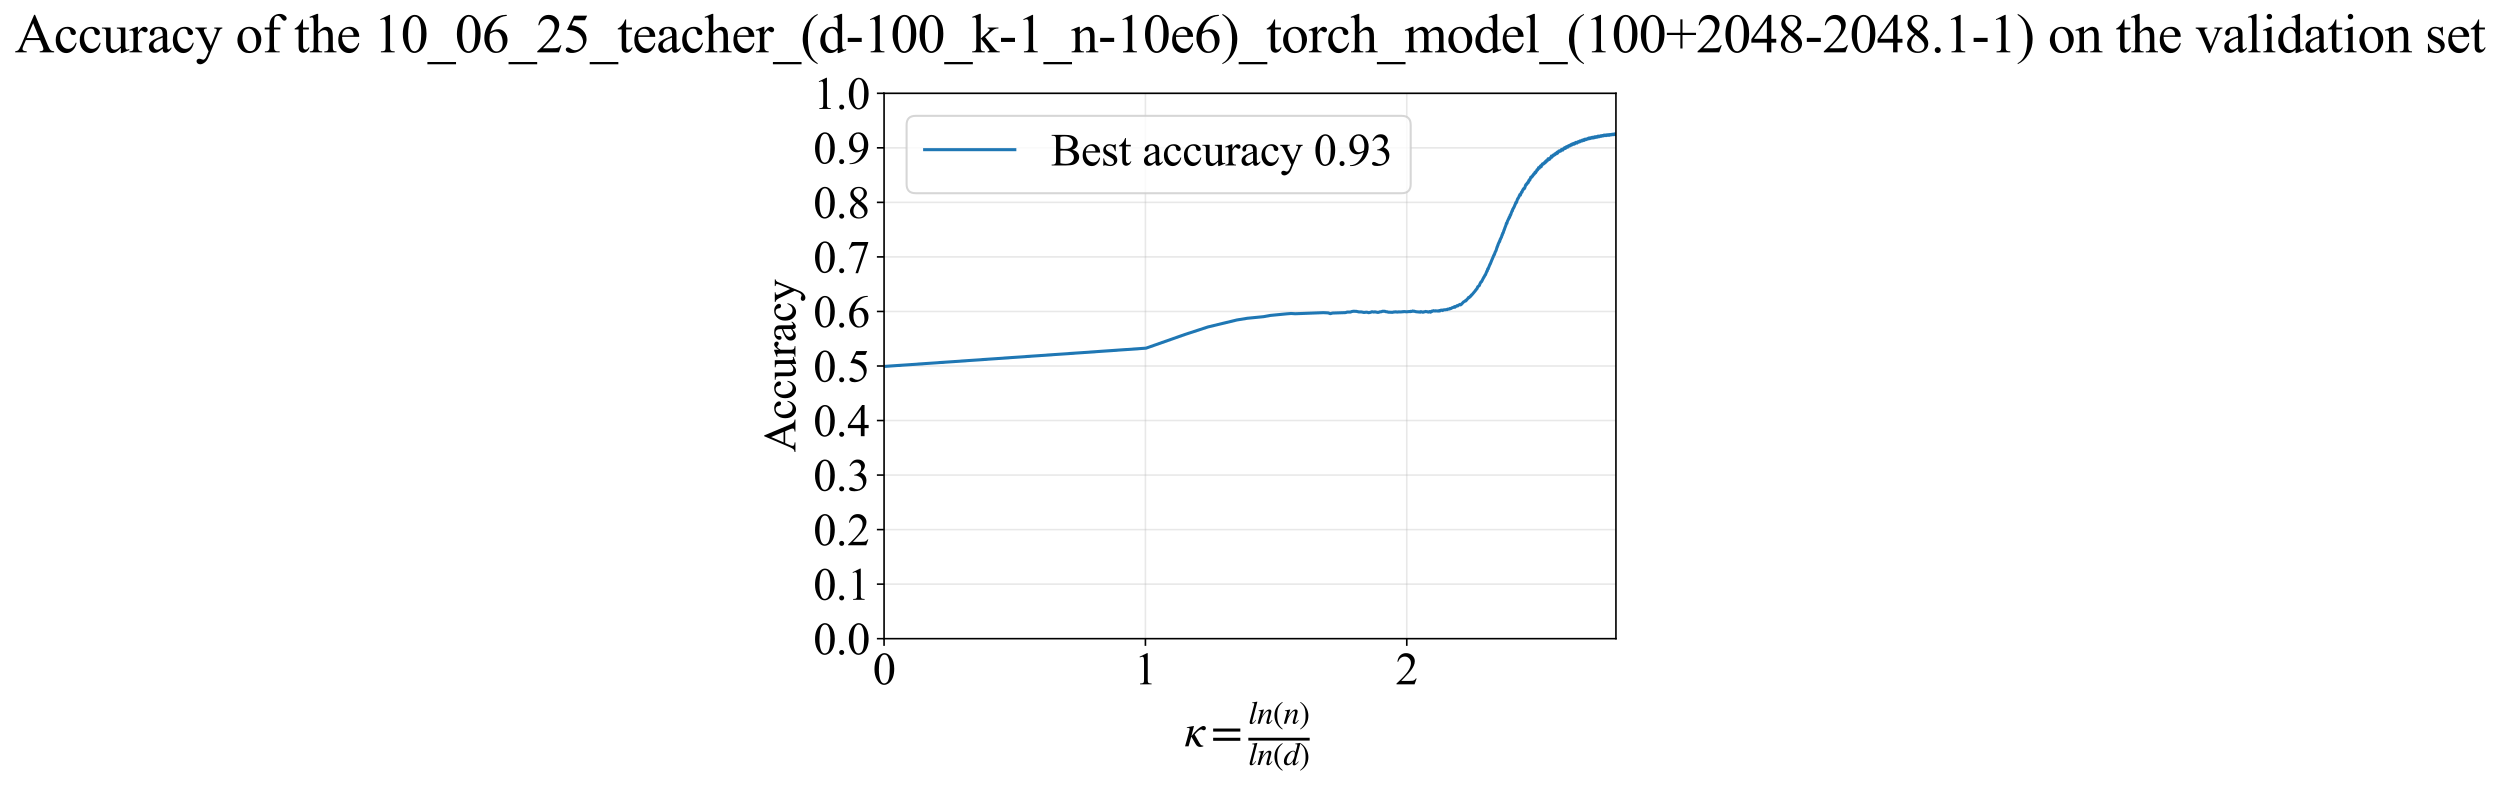 <?xml version="1.0" encoding="utf-8" standalone="no"?>
<!DOCTYPE svg PUBLIC "-//W3C//DTD SVG 1.1//EN"
  "http://www.w3.org/Graphics/SVG/1.1/DTD/svg11.dtd">
<svg xmlns:xlink="http://www.w3.org/1999/xlink" width="1219.886pt" height="383.266pt" viewBox="0 0 1219.886 383.266" xmlns="http://www.w3.org/2000/svg" version="1.1">
 <defs>
  <style type="text/css">*{stroke-linejoin: round; stroke-linecap: butt}</style>
 </defs>
 <g id="figure_1">
  <g id="patch_1">
   <path d="M -0 383.266 
L 1219.886 383.266 
L 1219.886 0 
L -0 0 
z
" style="fill: #ffffff"/>
  </g>
  <g id="axes_1">
   <g id="patch_2">
    <path d="M 431.383 311.644 
L 788.503 311.644 
L 788.503 45.532 
L 431.383 45.532 
z
" style="fill: #ffffff"/>
   </g>
   <g id="matplotlib.axis_1">
    <g id="xtick_1">
     <g id="line2d_1">
      <path d="M 431.383 311.644 
L 431.383 45.532 
" clip-path="url(#pc1e28c998c)" style="fill: none; stroke: #b0b0b0; stroke-opacity: 0.3; stroke-width: 0.8; stroke-linecap: square"/>
     </g>
     <g id="line2d_2">
      <defs>
       <path id="ma46d8f2888" d="M 0 0 
L 0 3.5 
" style="stroke: #000000; stroke-width: 0.8"/>
      </defs>
      <g>
       <use xlink:href="#ma46d8f2888" x="431.383" y="311.644" style="stroke: #000000; stroke-width: 0.8"/>
      </g>
     </g>
     <g id="text_1">
      <!-- 0 -->
      <g transform="translate(425.883 333.92) scale(0.22 -0.22)">
       <defs>
        <path id="TimesNewRomanPSMT-30" d="M 231 2094 
Q 231 2819 450 3342 
Q 669 3866 1031 4122 
Q 1313 4325 1613 4325 
Q 2100 4325 2488 3828 
Q 2972 3213 2972 2159 
Q 2972 1422 2759 906 
Q 2547 391 2217 158 
Q 1888 -75 1581 -75 
Q 975 -75 572 641 
Q 231 1244 231 2094 
z
M 844 2016 
Q 844 1141 1059 588 
Q 1238 122 1591 122 
Q 1759 122 1940 273 
Q 2122 425 2216 781 
Q 2359 1319 2359 2297 
Q 2359 3022 2209 3506 
Q 2097 3866 1919 4016 
Q 1791 4119 1609 4119 
Q 1397 4119 1231 3928 
Q 1006 3669 925 3112 
Q 844 2556 844 2016 
z
" transform="scale(0.016)"/>
       </defs>
       <use xlink:href="#TimesNewRomanPSMT-30"/>
      </g>
     </g>
    </g>
    <g id="xtick_2">
     <g id="line2d_3">
      <path d="M 558.914 311.644 
L 558.914 45.532 
" clip-path="url(#pc1e28c998c)" style="fill: none; stroke: #b0b0b0; stroke-opacity: 0.3; stroke-width: 0.8; stroke-linecap: square"/>
     </g>
     <g id="line2d_4">
      <g>
       <use xlink:href="#ma46d8f2888" x="558.914" y="311.644" style="stroke: #000000; stroke-width: 0.8"/>
      </g>
     </g>
     <g id="text_2">
      <!-- 1 -->
      <g transform="translate(553.414 333.92) scale(0.22 -0.22)">
       <defs>
        <path id="TimesNewRomanPSMT-31" d="M 750 3822 
L 1781 4325 
L 1884 4325 
L 1884 747 
Q 1884 391 1914 303 
Q 1944 216 2037 169 
Q 2131 122 2419 116 
L 2419 0 
L 825 0 
L 825 116 
Q 1125 122 1212 167 
Q 1300 213 1334 289 
Q 1369 366 1369 747 
L 1369 3034 
Q 1369 3497 1338 3628 
Q 1316 3728 1258 3775 
Q 1200 3822 1119 3822 
Q 1003 3822 797 3725 
L 750 3822 
z
" transform="scale(0.016)"/>
       </defs>
       <use xlink:href="#TimesNewRomanPSMT-31"/>
      </g>
     </g>
    </g>
    <g id="xtick_3">
     <g id="line2d_5">
      <path d="M 686.444 311.644 
L 686.444 45.532 
" clip-path="url(#pc1e28c998c)" style="fill: none; stroke: #b0b0b0; stroke-opacity: 0.3; stroke-width: 0.8; stroke-linecap: square"/>
     </g>
     <g id="line2d_6">
      <g>
       <use xlink:href="#ma46d8f2888" x="686.444" y="311.644" style="stroke: #000000; stroke-width: 0.8"/>
      </g>
     </g>
     <g id="text_3">
      <!-- 2 -->
      <g transform="translate(680.944 333.92) scale(0.22 -0.22)">
       <defs>
        <path id="TimesNewRomanPSMT-32" d="M 2934 816 
L 2638 0 
L 138 0 
L 138 116 
Q 1241 1122 1691 1759 
Q 2141 2397 2141 2925 
Q 2141 3328 1894 3587 
Q 1647 3847 1303 3847 
Q 991 3847 742 3664 
Q 494 3481 375 3128 
L 259 3128 
Q 338 3706 661 4015 
Q 984 4325 1469 4325 
Q 1984 4325 2329 3994 
Q 2675 3663 2675 3213 
Q 2675 2891 2525 2569 
Q 2294 2063 1775 1497 
Q 997 647 803 472 
L 1909 472 
Q 2247 472 2383 497 
Q 2519 522 2628 598 
Q 2738 675 2819 816 
L 2934 816 
z
" transform="scale(0.016)"/>
       </defs>
       <use xlink:href="#TimesNewRomanPSMT-32"/>
      </g>
     </g>
    </g>
    <g id="text_4">
     <!-- $\kappa  = \frac{ln(n)}{ln(d)}$ -->
     <g transform="translate(577.933 364.186) scale(0.22 -0.22)">
      <defs>
       <path id="STIXGeneral-Italic-3ba" d="M 979 1440 
L 998 1446 
Q 1850 2541 2464 2790 
Q 2547 2822 2630 2822 
Q 2797 2822 2886 2736 
Q 2976 2650 2976 2522 
Q 2976 2387 2893 2307 
Q 2810 2227 2682 2227 
Q 2605 2227 2502 2288 
Q 2400 2349 2336 2349 
Q 2170 2349 1990 2205 
Q 1811 2061 1414 1645 
L 2042 544 
Q 2202 262 2310 182 
Q 2419 102 2624 102 
L 2624 0 
Q 2374 -83 2182 -83 
Q 1786 -83 1555 326 
L 960 1350 
L 576 0 
L 90 0 
L 640 1978 
Q 730 2317 730 2406 
Q 730 2560 518 2560 
L 339 2560 
L 339 2650 
Q 678 2694 1306 2822 
L 1325 2803 
L 979 1440 
z
" transform="scale(0.016)"/>
       <path id="STIXGeneral-Regular-3d" d="M 4077 2048 
L 307 2048 
L 307 2470 
L 4077 2470 
L 4077 2048 
z
M 4077 768 
L 307 768 
L 307 1190 
L 4077 1190 
L 4077 768 
z
" transform="scale(0.016)"/>
       <path id="STIXGeneral-Italic-6c" d="M 1786 4339 
L 806 595 
Q 755 410 755 320 
Q 755 205 864 205 
Q 1037 205 1293 570 
L 1453 794 
L 1542 730 
Q 1254 275 1046 102 
Q 838 -70 576 -70 
Q 262 -70 262 288 
Q 262 397 288 480 
L 1165 3834 
Q 1184 3898 1184 3955 
Q 1184 4096 870 4096 
L 755 4096 
L 755 4198 
Q 1203 4250 1747 4371 
L 1786 4339 
z
" transform="scale(0.016)"/>
       <path id="STIXGeneral-Italic-6e" d="M 2944 749 
L 3034 666 
Q 2707 218 2534 80 
Q 2362 -58 2138 -58 
Q 2010 -58 1923 28 
Q 1837 115 1837 288 
Q 1837 390 1939 768 
L 2221 1805 
Q 2310 2150 2310 2310 
Q 2310 2496 2157 2496 
Q 1971 2496 1750 2275 
Q 1530 2054 1210 1587 
Q 998 1274 899 1024 
Q 800 774 570 0 
L 90 0 
L 704 2240 
Q 717 2304 717 2349 
Q 717 2445 630 2480 
Q 544 2515 301 2522 
L 301 2624 
Q 550 2675 857 2729 
Q 1165 2784 1338 2822 
L 1363 2810 
L 934 1414 
Q 1408 2170 1753 2496 
Q 2099 2822 2413 2822 
Q 2611 2822 2720 2716 
Q 2829 2611 2829 2432 
Q 2829 2272 2765 2048 
L 2406 749 
Q 2317 429 2317 358 
Q 2317 243 2419 243 
Q 2541 243 2810 582 
Q 2854 634 2944 749 
z
" transform="scale(0.016)"/>
       <path id="STIXGeneral-Regular-28" d="M 1946 -1030 
L 1869 -1133 
Q 1126 -710 716 32 
Q 307 774 307 1613 
Q 307 3386 1888 4326 
L 1946 4224 
Q 1293 3667 1075 3126 
Q 858 2586 858 1632 
Q 858 685 1082 96 
Q 1306 -493 1946 -1030 
z
" transform="scale(0.016)"/>
       <path id="STIXGeneral-Regular-29" d="M 186 4224 
L 262 4326 
Q 992 3891 1408 3148 
Q 1824 2406 1824 1581 
Q 1824 -166 243 -1133 
L 186 -1030 
Q 845 -486 1059 54 
Q 1274 595 1274 1562 
Q 1274 2534 1059 3120 
Q 845 3706 186 4224 
z
" transform="scale(0.016)"/>
       <path id="STIXGeneral-Italic-64" d="M 3334 4371 
L 3373 4333 
L 3123 3360 
L 2739 1958 
Q 2323 429 2323 384 
Q 2323 256 2438 256 
Q 2522 256 2614 336 
Q 2707 416 2963 710 
L 3040 646 
Q 2547 -83 2099 -83 
Q 1978 -83 1907 -6 
Q 1837 70 1837 205 
Q 1837 397 1920 774 
Q 1645 307 1379 118 
Q 1114 -70 781 -70 
Q 461 -70 278 125 
Q 96 320 96 678 
Q 96 1440 713 2131 
Q 1331 2822 1965 2822 
Q 2163 2822 2256 2732 
Q 2349 2643 2381 2451 
L 2387 2451 
L 2675 3494 
Q 2765 3808 2765 3949 
Q 2765 4051 2694 4076 
Q 2624 4102 2355 4115 
L 2355 4224 
Q 2848 4269 3334 4371 
z
M 2278 2310 
Q 2278 2477 2185 2576 
Q 2093 2675 1978 2675 
Q 1677 2675 1395 2381 
Q 1075 2042 864 1571 
Q 653 1101 653 704 
Q 653 486 752 361 
Q 851 237 1024 237 
Q 1312 237 1606 550 
Q 1901 864 2089 1350 
Q 2278 1837 2278 2310 
z
" transform="scale(0.016)"/>
      </defs>
      <use xlink:href="#STIXGeneral-Italic-3ba" transform="translate(0 0.003)"/>
      <use xlink:href="#STIXGeneral-Regular-3d" transform="translate(58.84 0.003)"/>
      <use xlink:href="#STIXGeneral-Italic-6c" transform="translate(141.78 50.192) scale(0.7)"/>
      <use xlink:href="#STIXGeneral-Italic-6e" transform="translate(161.24 50.192) scale(0.7)"/>
      <use xlink:href="#STIXGeneral-Regular-28" transform="translate(196.24 50.192) scale(0.7)"/>
      <use xlink:href="#STIXGeneral-Italic-6e" transform="translate(219.55 50.192) scale(0.7)"/>
      <use xlink:href="#STIXGeneral-Regular-29" transform="translate(254.55 50.192) scale(0.7)"/>
      <use xlink:href="#STIXGeneral-Italic-6c" transform="translate(141.78 -41.258) scale(0.7)"/>
      <use xlink:href="#STIXGeneral-Italic-6e" transform="translate(161.24 -41.258) scale(0.7)"/>
      <use xlink:href="#STIXGeneral-Regular-28" transform="translate(196.24 -41.258) scale(0.7)"/>
      <use xlink:href="#STIXGeneral-Italic-64" transform="translate(219.55 -41.258) scale(0.7)"/>
      <use xlink:href="#STIXGeneral-Regular-29" transform="translate(254.55 -41.258) scale(0.7)"/>
      <path d="M 141.78 12.8 
L 141.78 19.05 
L 277.86 19.05 
L 277.86 12.8 
L 141.78 12.8 
z
"/>
     </g>
    </g>
   </g>
   <g id="matplotlib.axis_2">
    <g id="ytick_1">
     <g id="line2d_7">
      <path d="M 431.383 311.644 
L 788.503 311.644 
" clip-path="url(#pc1e28c998c)" style="fill: none; stroke: #b0b0b0; stroke-opacity: 0.3; stroke-width: 0.8; stroke-linecap: square"/>
     </g>
     <g id="line2d_8">
      <defs>
       <path id="mdae32e690e" d="M 0 0 
L -3.5 0 
" style="stroke: #000000; stroke-width: 0.8"/>
      </defs>
      <g>
       <use xlink:href="#mdae32e690e" x="431.383" y="311.644" style="stroke: #000000; stroke-width: 0.8"/>
      </g>
     </g>
     <g id="text_5">
      <!-- 0.0 -->
      <g transform="translate(396.883 319.282) scale(0.22 -0.22)">
       <defs>
        <path id="TimesNewRomanPSMT-2e" d="M 800 606 
Q 947 606 1047 504 
Q 1147 403 1147 259 
Q 1147 116 1045 14 
Q 944 -88 800 -88 
Q 656 -88 554 14 
Q 453 116 453 259 
Q 453 406 554 506 
Q 656 606 800 606 
z
" transform="scale(0.016)"/>
       </defs>
       <use xlink:href="#TimesNewRomanPSMT-30"/>
       <use xlink:href="#TimesNewRomanPSMT-2e" transform="translate(50 0)"/>
       <use xlink:href="#TimesNewRomanPSMT-30" transform="translate(75 0)"/>
      </g>
     </g>
    </g>
    <g id="ytick_2">
     <g id="line2d_9">
      <path d="M 431.383 285.032 
L 788.503 285.032 
" clip-path="url(#pc1e28c998c)" style="fill: none; stroke: #b0b0b0; stroke-opacity: 0.3; stroke-width: 0.8; stroke-linecap: square"/>
     </g>
     <g id="line2d_10">
      <g>
       <use xlink:href="#mdae32e690e" x="431.383" y="285.032" style="stroke: #000000; stroke-width: 0.8"/>
      </g>
     </g>
     <g id="text_6">
      <!-- 0.1 -->
      <g transform="translate(396.883 292.67) scale(0.22 -0.22)">
       <use xlink:href="#TimesNewRomanPSMT-30"/>
       <use xlink:href="#TimesNewRomanPSMT-2e" transform="translate(50 0)"/>
       <use xlink:href="#TimesNewRomanPSMT-31" transform="translate(75 0)"/>
      </g>
     </g>
    </g>
    <g id="ytick_3">
     <g id="line2d_11">
      <path d="M 431.383 258.421 
L 788.503 258.421 
" clip-path="url(#pc1e28c998c)" style="fill: none; stroke: #b0b0b0; stroke-opacity: 0.3; stroke-width: 0.8; stroke-linecap: square"/>
     </g>
     <g id="line2d_12">
      <g>
       <use xlink:href="#mdae32e690e" x="431.383" y="258.421" style="stroke: #000000; stroke-width: 0.8"/>
      </g>
     </g>
     <g id="text_7">
      <!-- 0.2 -->
      <g transform="translate(396.883 266.059) scale(0.22 -0.22)">
       <use xlink:href="#TimesNewRomanPSMT-30"/>
       <use xlink:href="#TimesNewRomanPSMT-2e" transform="translate(50 0)"/>
       <use xlink:href="#TimesNewRomanPSMT-32" transform="translate(75 0)"/>
      </g>
     </g>
    </g>
    <g id="ytick_4">
     <g id="line2d_13">
      <path d="M 431.383 231.81 
L 788.503 231.81 
" clip-path="url(#pc1e28c998c)" style="fill: none; stroke: #b0b0b0; stroke-opacity: 0.3; stroke-width: 0.8; stroke-linecap: square"/>
     </g>
     <g id="line2d_14">
      <g>
       <use xlink:href="#mdae32e690e" x="431.383" y="231.81" style="stroke: #000000; stroke-width: 0.8"/>
      </g>
     </g>
     <g id="text_8">
      <!-- 0.3 -->
      <g transform="translate(396.883 239.448) scale(0.22 -0.22)">
       <defs>
        <path id="TimesNewRomanPSMT-33" d="M 325 3431 
Q 506 3859 782 4092 
Q 1059 4325 1472 4325 
Q 1981 4325 2253 3994 
Q 2459 3747 2459 3466 
Q 2459 3003 1878 2509 
Q 2269 2356 2469 2072 
Q 2669 1788 2669 1403 
Q 2669 853 2319 450 
Q 1863 -75 997 -75 
Q 569 -75 414 31 
Q 259 138 259 259 
Q 259 350 332 419 
Q 406 488 509 488 
Q 588 488 669 463 
Q 722 447 909 348 
Q 1097 250 1169 231 
Q 1284 197 1416 197 
Q 1734 197 1970 444 
Q 2206 691 2206 1028 
Q 2206 1275 2097 1509 
Q 2016 1684 1919 1775 
Q 1784 1900 1550 2001 
Q 1316 2103 1072 2103 
L 972 2103 
L 972 2197 
Q 1219 2228 1467 2375 
Q 1716 2522 1828 2728 
Q 1941 2934 1941 3181 
Q 1941 3503 1739 3701 
Q 1538 3900 1238 3900 
Q 753 3900 428 3381 
L 325 3431 
z
" transform="scale(0.016)"/>
       </defs>
       <use xlink:href="#TimesNewRomanPSMT-30"/>
       <use xlink:href="#TimesNewRomanPSMT-2e" transform="translate(50 0)"/>
       <use xlink:href="#TimesNewRomanPSMT-33" transform="translate(75 0)"/>
      </g>
     </g>
    </g>
    <g id="ytick_5">
     <g id="line2d_15">
      <path d="M 431.383 205.199 
L 788.503 205.199 
" clip-path="url(#pc1e28c998c)" style="fill: none; stroke: #b0b0b0; stroke-opacity: 0.3; stroke-width: 0.8; stroke-linecap: square"/>
     </g>
     <g id="line2d_16">
      <g>
       <use xlink:href="#mdae32e690e" x="431.383" y="205.199" style="stroke: #000000; stroke-width: 0.8"/>
      </g>
     </g>
     <g id="text_9">
      <!-- 0.4 -->
      <g transform="translate(396.883 212.837) scale(0.22 -0.22)">
       <defs>
        <path id="TimesNewRomanPSMT-34" d="M 2978 1563 
L 2978 1119 
L 2409 1119 
L 2409 0 
L 1894 0 
L 1894 1119 
L 100 1119 
L 100 1519 
L 2066 4325 
L 2409 4325 
L 2409 1563 
L 2978 1563 
z
M 1894 1563 
L 1894 3666 
L 406 1563 
L 1894 1563 
z
" transform="scale(0.016)"/>
       </defs>
       <use xlink:href="#TimesNewRomanPSMT-30"/>
       <use xlink:href="#TimesNewRomanPSMT-2e" transform="translate(50 0)"/>
       <use xlink:href="#TimesNewRomanPSMT-34" transform="translate(75 0)"/>
      </g>
     </g>
    </g>
    <g id="ytick_6">
     <g id="line2d_17">
      <path d="M 431.383 178.588 
L 788.503 178.588 
" clip-path="url(#pc1e28c998c)" style="fill: none; stroke: #b0b0b0; stroke-opacity: 0.3; stroke-width: 0.8; stroke-linecap: square"/>
     </g>
     <g id="line2d_18">
      <g>
       <use xlink:href="#mdae32e690e" x="431.383" y="178.588" style="stroke: #000000; stroke-width: 0.8"/>
      </g>
     </g>
     <g id="text_10">
      <!-- 0.5 -->
      <g transform="translate(396.883 186.226) scale(0.22 -0.22)">
       <defs>
        <path id="TimesNewRomanPSMT-35" d="M 2778 4238 
L 2534 3706 
L 1259 3706 
L 981 3138 
Q 1809 3016 2294 2522 
Q 2709 2097 2709 1522 
Q 2709 1188 2573 903 
Q 2438 619 2231 419 
Q 2025 219 1772 97 
Q 1413 -75 1034 -75 
Q 653 -75 479 54 
Q 306 184 306 341 
Q 306 428 378 495 
Q 450 563 559 563 
Q 641 563 702 538 
Q 763 513 909 409 
Q 1144 247 1384 247 
Q 1750 247 2026 523 
Q 2303 800 2303 1197 
Q 2303 1581 2056 1914 
Q 1809 2247 1375 2428 
Q 1034 2569 447 2591 
L 1259 4238 
L 2778 4238 
z
" transform="scale(0.016)"/>
       </defs>
       <use xlink:href="#TimesNewRomanPSMT-30"/>
       <use xlink:href="#TimesNewRomanPSMT-2e" transform="translate(50 0)"/>
       <use xlink:href="#TimesNewRomanPSMT-35" transform="translate(75 0)"/>
      </g>
     </g>
    </g>
    <g id="ytick_7">
     <g id="line2d_19">
      <path d="M 431.383 151.976 
L 788.503 151.976 
" clip-path="url(#pc1e28c998c)" style="fill: none; stroke: #b0b0b0; stroke-opacity: 0.3; stroke-width: 0.8; stroke-linecap: square"/>
     </g>
     <g id="line2d_20">
      <g>
       <use xlink:href="#mdae32e690e" x="431.383" y="151.976" style="stroke: #000000; stroke-width: 0.8"/>
      </g>
     </g>
     <g id="text_11">
      <!-- 0.6 -->
      <g transform="translate(396.883 159.614) scale(0.22 -0.22)">
       <defs>
        <path id="TimesNewRomanPSMT-36" d="M 2869 4325 
L 2869 4209 
Q 2456 4169 2195 4045 
Q 1934 3922 1679 3669 
Q 1425 3416 1258 3105 
Q 1091 2794 978 2366 
Q 1428 2675 1881 2675 
Q 2316 2675 2634 2325 
Q 2953 1975 2953 1425 
Q 2953 894 2631 456 
Q 2244 -75 1606 -75 
Q 1172 -75 869 213 
Q 275 772 275 1663 
Q 275 2231 503 2743 
Q 731 3256 1154 3653 
Q 1578 4050 1965 4187 
Q 2353 4325 2688 4325 
L 2869 4325 
z
M 925 2138 
Q 869 1716 869 1456 
Q 869 1156 980 804 
Q 1091 453 1309 247 
Q 1469 100 1697 100 
Q 1969 100 2183 356 
Q 2397 613 2397 1088 
Q 2397 1622 2184 2012 
Q 1972 2403 1581 2403 
Q 1463 2403 1327 2353 
Q 1191 2303 925 2138 
z
" transform="scale(0.016)"/>
       </defs>
       <use xlink:href="#TimesNewRomanPSMT-30"/>
       <use xlink:href="#TimesNewRomanPSMT-2e" transform="translate(50 0)"/>
       <use xlink:href="#TimesNewRomanPSMT-36" transform="translate(75 0)"/>
      </g>
     </g>
    </g>
    <g id="ytick_8">
     <g id="line2d_21">
      <path d="M 431.383 125.365 
L 788.503 125.365 
" clip-path="url(#pc1e28c998c)" style="fill: none; stroke: #b0b0b0; stroke-opacity: 0.3; stroke-width: 0.8; stroke-linecap: square"/>
     </g>
     <g id="line2d_22">
      <g>
       <use xlink:href="#mdae32e690e" x="431.383" y="125.365" style="stroke: #000000; stroke-width: 0.8"/>
      </g>
     </g>
     <g id="text_12">
      <!-- 0.7 -->
      <g transform="translate(396.883 133.003) scale(0.22 -0.22)">
       <defs>
        <path id="TimesNewRomanPSMT-37" d="M 644 4238 
L 2916 4238 
L 2916 4119 
L 1503 -88 
L 1153 -88 
L 2419 3728 
L 1253 3728 
Q 900 3728 750 3644 
Q 488 3500 328 3200 
L 238 3234 
L 644 4238 
z
" transform="scale(0.016)"/>
       </defs>
       <use xlink:href="#TimesNewRomanPSMT-30"/>
       <use xlink:href="#TimesNewRomanPSMT-2e" transform="translate(50 0)"/>
       <use xlink:href="#TimesNewRomanPSMT-37" transform="translate(75 0)"/>
      </g>
     </g>
    </g>
    <g id="ytick_9">
     <g id="line2d_23">
      <path d="M 431.383 98.754 
L 788.503 98.754 
" clip-path="url(#pc1e28c998c)" style="fill: none; stroke: #b0b0b0; stroke-opacity: 0.3; stroke-width: 0.8; stroke-linecap: square"/>
     </g>
     <g id="line2d_24">
      <g>
       <use xlink:href="#mdae32e690e" x="431.383" y="98.754" style="stroke: #000000; stroke-width: 0.8"/>
      </g>
     </g>
     <g id="text_13">
      <!-- 0.8 -->
      <g transform="translate(396.883 106.392) scale(0.22 -0.22)">
       <defs>
        <path id="TimesNewRomanPSMT-38" d="M 1228 2134 
Q 725 2547 579 2797 
Q 434 3047 434 3316 
Q 434 3728 753 4026 
Q 1072 4325 1600 4325 
Q 2113 4325 2425 4047 
Q 2738 3769 2738 3413 
Q 2738 3175 2569 2928 
Q 2400 2681 1866 2347 
Q 2416 1922 2594 1678 
Q 2831 1359 2831 1006 
Q 2831 559 2490 242 
Q 2150 -75 1597 -75 
Q 994 -75 656 303 
Q 388 606 388 966 
Q 388 1247 577 1523 
Q 766 1800 1228 2134 
z
M 1719 2469 
Q 2094 2806 2194 3001 
Q 2294 3197 2294 3444 
Q 2294 3772 2109 3958 
Q 1925 4144 1606 4144 
Q 1288 4144 1088 3959 
Q 888 3775 888 3528 
Q 888 3366 970 3203 
Q 1053 3041 1206 2894 
L 1719 2469 
z
M 1375 2016 
Q 1116 1797 991 1539 
Q 866 1281 866 981 
Q 866 578 1086 336 
Q 1306 94 1647 94 
Q 1984 94 2187 284 
Q 2391 475 2391 747 
Q 2391 972 2272 1150 
Q 2050 1481 1375 2016 
z
" transform="scale(0.016)"/>
       </defs>
       <use xlink:href="#TimesNewRomanPSMT-30"/>
       <use xlink:href="#TimesNewRomanPSMT-2e" transform="translate(50 0)"/>
       <use xlink:href="#TimesNewRomanPSMT-38" transform="translate(75 0)"/>
      </g>
     </g>
    </g>
    <g id="ytick_10">
     <g id="line2d_25">
      <path d="M 431.383 72.143 
L 788.503 72.143 
" clip-path="url(#pc1e28c998c)" style="fill: none; stroke: #b0b0b0; stroke-opacity: 0.3; stroke-width: 0.8; stroke-linecap: square"/>
     </g>
     <g id="line2d_26">
      <g>
       <use xlink:href="#mdae32e690e" x="431.383" y="72.143" style="stroke: #000000; stroke-width: 0.8"/>
      </g>
     </g>
     <g id="text_14">
      <!-- 0.9 -->
      <g transform="translate(396.883 79.781) scale(0.22 -0.22)">
       <defs>
        <path id="TimesNewRomanPSMT-39" d="M 338 -88 
L 338 28 
Q 744 34 1094 217 
Q 1444 400 1770 856 
Q 2097 1313 2225 1859 
Q 1734 1544 1338 1544 
Q 891 1544 572 1889 
Q 253 2234 253 2806 
Q 253 3363 572 3797 
Q 956 4325 1575 4325 
Q 2097 4325 2469 3894 
Q 2925 3359 2925 2575 
Q 2925 1869 2578 1258 
Q 2231 647 1613 244 
Q 1109 -88 516 -88 
L 338 -88 
z
M 2275 2091 
Q 2331 2497 2331 2741 
Q 2331 3044 2228 3395 
Q 2125 3747 1936 3934 
Q 1747 4122 1506 4122 
Q 1228 4122 1018 3872 
Q 809 3622 809 3128 
Q 809 2469 1088 2097 
Q 1291 1828 1588 1828 
Q 1731 1828 1928 1897 
Q 2125 1966 2275 2091 
z
" transform="scale(0.016)"/>
       </defs>
       <use xlink:href="#TimesNewRomanPSMT-30"/>
       <use xlink:href="#TimesNewRomanPSMT-2e" transform="translate(50 0)"/>
       <use xlink:href="#TimesNewRomanPSMT-39" transform="translate(75 0)"/>
      </g>
     </g>
    </g>
    <g id="ytick_11">
     <g id="line2d_27">
      <path d="M 431.383 45.532 
L 788.503 45.532 
" clip-path="url(#pc1e28c998c)" style="fill: none; stroke: #b0b0b0; stroke-opacity: 0.3; stroke-width: 0.8; stroke-linecap: square"/>
     </g>
     <g id="line2d_28">
      <g>
       <use xlink:href="#mdae32e690e" x="431.383" y="45.532" style="stroke: #000000; stroke-width: 0.8"/>
      </g>
     </g>
     <g id="text_15">
      <!-- 1.0 -->
      <g transform="translate(396.883 53.17) scale(0.22 -0.22)">
       <use xlink:href="#TimesNewRomanPSMT-31"/>
       <use xlink:href="#TimesNewRomanPSMT-2e" transform="translate(50 0)"/>
       <use xlink:href="#TimesNewRomanPSMT-30" transform="translate(75 0)"/>
      </g>
     </g>
    </g>
    <g id="text_16">
     <!-- Accuracy -->
     <g transform="translate(388.136 220.726) rotate(-90) scale(0.22 -0.22)">
      <defs>
       <path id="TimesNewRomanPSMT-41" d="M 2928 1419 
L 1288 1419 
L 1000 750 
Q 894 503 894 381 
Q 894 284 986 211 
Q 1078 138 1384 116 
L 1384 0 
L 50 0 
L 50 116 
Q 316 163 394 238 
Q 553 388 747 847 
L 2238 4334 
L 2347 4334 
L 3822 809 
Q 4000 384 4145 257 
Q 4291 131 4550 116 
L 4550 0 
L 2878 0 
L 2878 116 
Q 3131 128 3220 200 
Q 3309 272 3309 375 
Q 3309 513 3184 809 
L 2928 1419 
z
M 2841 1650 
L 2122 3363 
L 1384 1650 
L 2841 1650 
z
" transform="scale(0.016)"/>
       <path id="TimesNewRomanPSMT-63" d="M 2631 1088 
Q 2516 522 2178 217 
Q 1841 -88 1431 -88 
Q 944 -88 581 321 
Q 219 731 219 1428 
Q 219 2103 620 2525 
Q 1022 2947 1584 2947 
Q 2006 2947 2278 2723 
Q 2550 2500 2550 2259 
Q 2550 2141 2473 2067 
Q 2397 1994 2259 1994 
Q 2075 1994 1981 2113 
Q 1928 2178 1911 2362 
Q 1894 2547 1784 2644 
Q 1675 2738 1481 2738 
Q 1169 2738 978 2506 
Q 725 2200 725 1697 
Q 725 1184 976 792 
Q 1228 400 1656 400 
Q 1963 400 2206 609 
Q 2378 753 2541 1131 
L 2631 1088 
z
" transform="scale(0.016)"/>
       <path id="TimesNewRomanPSMT-75" d="M 2709 2863 
L 2709 1128 
Q 2709 631 2732 520 
Q 2756 409 2807 365 
Q 2859 322 2928 322 
Q 3025 322 3147 375 
L 3191 266 
L 2334 -88 
L 2194 -88 
L 2194 519 
Q 1825 119 1631 15 
Q 1438 -88 1222 -88 
Q 981 -88 804 51 
Q 628 191 559 409 
Q 491 628 491 1028 
L 491 2306 
Q 491 2509 447 2587 
Q 403 2666 317 2708 
Q 231 2750 6 2747 
L 6 2863 
L 1009 2863 
L 1009 947 
Q 1009 547 1148 422 
Q 1288 297 1484 297 
Q 1619 297 1789 381 
Q 1959 466 2194 703 
L 2194 2325 
Q 2194 2569 2105 2655 
Q 2016 2741 1734 2747 
L 1734 2863 
L 2709 2863 
z
" transform="scale(0.016)"/>
       <path id="TimesNewRomanPSMT-72" d="M 1038 2947 
L 1038 2303 
Q 1397 2947 1775 2947 
Q 1947 2947 2059 2842 
Q 2172 2738 2172 2600 
Q 2172 2478 2090 2393 
Q 2009 2309 1897 2309 
Q 1788 2309 1652 2417 
Q 1516 2525 1450 2525 
Q 1394 2525 1328 2463 
Q 1188 2334 1038 2041 
L 1038 669 
Q 1038 431 1097 309 
Q 1138 225 1241 169 
Q 1344 113 1538 113 
L 1538 0 
L 72 0 
L 72 113 
Q 291 113 397 181 
Q 475 231 506 341 
Q 522 394 522 644 
L 522 1753 
Q 522 2253 501 2348 
Q 481 2444 426 2487 
Q 372 2531 291 2531 
Q 194 2531 72 2484 
L 41 2597 
L 906 2947 
L 1038 2947 
z
" transform="scale(0.016)"/>
       <path id="TimesNewRomanPSMT-61" d="M 1822 413 
Q 1381 72 1269 19 
Q 1100 -59 909 -59 
Q 613 -59 420 144 
Q 228 347 228 678 
Q 228 888 322 1041 
Q 450 1253 767 1440 
Q 1084 1628 1822 1897 
L 1822 2009 
Q 1822 2438 1686 2597 
Q 1550 2756 1291 2756 
Q 1094 2756 978 2650 
Q 859 2544 859 2406 
L 866 2225 
Q 866 2081 792 2003 
Q 719 1925 600 1925 
Q 484 1925 411 2006 
Q 338 2088 338 2228 
Q 338 2497 613 2722 
Q 888 2947 1384 2947 
Q 1766 2947 2009 2819 
Q 2194 2722 2281 2516 
Q 2338 2381 2338 1966 
L 2338 994 
Q 2338 584 2353 492 
Q 2369 400 2405 369 
Q 2441 338 2488 338 
Q 2538 338 2575 359 
Q 2641 400 2828 588 
L 2828 413 
Q 2478 -56 2159 -56 
Q 2006 -56 1915 50 
Q 1825 156 1822 413 
z
M 1822 616 
L 1822 1706 
Q 1350 1519 1213 1441 
Q 966 1303 859 1153 
Q 753 1003 753 825 
Q 753 600 887 451 
Q 1022 303 1197 303 
Q 1434 303 1822 616 
z
" transform="scale(0.016)"/>
       <path id="TimesNewRomanPSMT-79" d="M 38 2863 
L 1372 2863 
L 1372 2747 
L 1306 2747 
Q 1166 2747 1095 2686 
Q 1025 2625 1025 2534 
Q 1025 2413 1128 2197 
L 1825 753 
L 2466 2334 
Q 2519 2463 2519 2588 
Q 2519 2644 2497 2672 
Q 2472 2706 2419 2726 
Q 2366 2747 2231 2747 
L 2231 2863 
L 3163 2863 
L 3163 2747 
Q 3047 2734 2984 2696 
Q 2922 2659 2847 2556 
Q 2819 2513 2741 2316 
L 1575 -541 
Q 1406 -956 1132 -1168 
Q 859 -1381 606 -1381 
Q 422 -1381 303 -1275 
Q 184 -1169 184 -1031 
Q 184 -900 270 -820 
Q 356 -741 506 -741 
Q 609 -741 788 -809 
Q 913 -856 944 -856 
Q 1038 -856 1148 -759 
Q 1259 -663 1372 -384 
L 1575 113 
L 547 2272 
Q 500 2369 397 2513 
Q 319 2622 269 2659 
Q 197 2709 38 2747 
L 38 2863 
z
" transform="scale(0.016)"/>
      </defs>
      <use xlink:href="#TimesNewRomanPSMT-41"/>
      <use xlink:href="#TimesNewRomanPSMT-63" transform="translate(72.217 0)"/>
      <use xlink:href="#TimesNewRomanPSMT-63" transform="translate(116.602 0)"/>
      <use xlink:href="#TimesNewRomanPSMT-75" transform="translate(160.986 0)"/>
      <use xlink:href="#TimesNewRomanPSMT-72" transform="translate(210.986 0)"/>
      <use xlink:href="#TimesNewRomanPSMT-61" transform="translate(244.287 0)"/>
      <use xlink:href="#TimesNewRomanPSMT-63" transform="translate(288.672 0)"/>
      <use xlink:href="#TimesNewRomanPSMT-79" transform="translate(333.057 0)"/>
     </g>
    </g>
   </g>
   <g id="line2d_29">
    <path d="M 431.383 178.806 
L 559.196 169.891 
L 578.254 163.188 
L 589.436 159.534 
L 603.546 156.133 
L 608.586 155.308 
L 616.541 154.523 
L 619.799 153.922 
L 627.758 153.145 
L 629.973 152.966 
L 632.023 153.091 
L 645.763 152.562 
L 648.072 152.676 
L 649.157 153.057 
L 650.202 152.756 
L 656.584 152.54 
L 657.386 152.269 
L 658.925 152.282 
L 659.663 152 
L 660.382 151.886 
L 661.767 151.915 
L 663.086 152.205 
L 664.344 152.218 
L 665.548 152.466 
L 666.702 152.336 
L 667.261 152.389 
L 667.81 152.588 
L 668.875 152.365 
L 669.392 152.117 
L 670.399 152.277 
L 670.889 152.165 
L 672.309 152.445 
L 672.767 152.386 
L 673.217 152.192 
L 674.096 152.107 
L 674.526 151.891 
L 675.775 151.902 
L 676.179 152.085 
L 676.97 152.163 
L 677.358 152.322 
L 679.574 152.413 
L 679.927 152.245 
L 680.275 152.261 
L 680.959 152.144 
L 681.294 152.266 
L 681.626 152.189 
L 681.954 152.314 
L 682.598 152.139 
L 682.914 152.221 
L 683.842 152.187 
L 684.145 152.187 
L 684.444 152.053 
L 684.741 152.147 
L 685.034 152.027 
L 686.454 152.144 
L 687.805 151.992 
L 688.067 152.091 
L 688.327 151.915 
L 688.585 152.027 
L 689.093 151.859 
L 689.344 151.742 
L 689.592 151.907 
L 689.838 151.801 
L 690.801 152.072 
L 691.502 152.168 
L 692.186 152.208 
L 692.633 152.293 
L 692.853 152.179 
L 693.072 152.33 
L 693.29 152.061 
L 694.142 152.296 
L 694.351 152.367 
L 694.558 152.192 
L 694.968 152.21 
L 695.572 151.976 
L 695.771 152.085 
L 696.164 152.027 
L 696.743 152.24 
L 696.933 152.155 
L 697.122 152.285 
L 697.681 151.998 
L 698.048 152.333 
L 698.23 152.205 
L 698.41 151.939 
L 698.589 152.04 
L 698.768 151.763 
L 698.944 151.888 
L 699.469 151.596 
L 699.813 151.694 
L 700.321 151.771 
L 700.488 151.644 
L 700.82 151.697 
L 701.632 151.769 
L 701.791 151.641 
L 702.108 151.782 
L 702.265 151.729 
L 702.421 151.521 
L 702.576 151.731 
L 702.73 151.561 
L 702.884 151.559 
L 703.036 151.37 
L 703.489 151.396 
L 703.638 151.274 
L 703.934 151.529 
L 704.081 151.348 
L 704.227 151.367 
L 704.517 151.183 
L 705.369 151.165 
L 705.648 151.066 
L 706.196 151.085 
L 706.332 150.851 
L 707.392 150.758 
L 707.521 150.518 
L 708.034 150.542 
L 708.662 150.09 
L 708.909 150.098 
L 709.276 149.911 
L 709.397 149.951 
L 709.758 149.608 
L 709.877 149.93 
L 709.995 149.914 
L 710.348 149.525 
L 710.926 149.267 
L 711.041 149.108 
L 711.268 149.31 
L 711.493 149.084 
L 711.827 148.81 
L 712.048 148.786 
L 712.375 148.52 
L 712.592 148.711 
L 712.699 148.772 
L 712.913 148.538 
L 713.019 148.549 
L 714.163 147.317 
L 714.866 146.955 
L 715.162 146.619 
L 715.26 146.814 
L 715.358 146.462 
L 715.455 146.58 
L 716.41 145.443 
L 716.504 145.47 
L 716.597 145.132 
L 716.691 145.313 
L 716.783 145.161 
L 716.876 145.244 
L 717.424 144.562 
L 717.605 144.589 
L 717.962 143.942 
L 718.05 144.059 
L 719.932 141.819 
L 720.096 141.486 
L 720.178 141.507 
L 720.666 140.802 
L 720.746 140.824 
L 721.065 139.94 
L 721.145 139.975 
L 721.615 139.442 
L 721.77 139.365 
L 721.848 139.336 
L 722.154 138.471 
L 722.683 137.518 
L 722.833 137.545 
L 722.907 137.51 
L 723.784 135.751 
L 723.856 135.704 
L 723.999 135.307 
L 724.07 135.336 
L 724.703 134.104 
L 724.773 134.197 
L 725.594 132.172 
L 725.661 132.34 
L 725.928 131.246 
L 725.995 131.204 
L 726.127 130.959 
L 726.193 131.198 
L 726.325 130.61 
L 726.456 130.403 
L 727.038 128.936 
L 727.101 128.99 
L 728.165 126.328 
L 728.227 126.31 
L 728.41 125.724 
L 728.531 125.567 
L 728.773 124.867 
L 728.893 124.7 
L 729.072 124.205 
L 729.131 124.343 
L 729.19 124.216 
L 729.543 123.111 
L 730.006 122.236 
L 730.178 121.663 
L 730.575 120.36 
L 730.631 120.455 
L 730.911 119.495 
L 730.966 119.561 
L 731.132 118.907 
L 731.242 118.718 
L 731.516 118.145 
L 731.57 118.068 
L 731.624 117.749 
L 731.678 117.842 
L 731.732 117.925 
L 732.054 116.732 
L 732.161 116.735 
L 732.32 116.245 
L 732.373 116.237 
L 732.583 115.703 
L 732.635 115.729 
L 732.947 114.604 
L 732.999 114.755 
L 733.05 114.643 
L 733.255 113.832 
L 733.306 113.733 
L 733.357 113.792 
L 733.408 113.795 
L 733.661 113.039 
L 733.912 112.219 
L 734.011 112.163 
L 734.209 111.474 
L 734.699 110.202 
L 734.747 110.154 
L 735.084 108.877 
L 735.132 109.122 
L 735.227 109.068 
L 735.275 109.044 
L 735.558 107.935 
L 735.932 107.216 
L 736.071 106.809 
L 736.117 106.932 
L 736.437 105.958 
L 736.574 106.162 
L 736.934 104.845 
L 737.023 105.114 
L 737.29 104.419 
L 737.378 104.058 
L 737.858 102.817 
L 737.901 103.009 
L 737.944 102.836 
L 737.987 102.863 
L 738.116 102.128 
L 738.159 102.248 
L 738.584 101.33 
L 738.626 101.404 
L 738.794 101.011 
L 738.961 100.691 
L 739.209 99.973 
L 739.25 100.002 
L 739.659 98.807 
L 739.699 98.828 
L 739.74 99.105 
L 739.78 98.895 
L 739.941 98.666 
L 739.981 98.754 
L 740.021 98.621 
L 740.3 97.66 
L 740.537 97.035 
L 740.576 97.061 
L 740.693 96.769 
L 740.732 96.833 
L 740.771 96.838 
L 740.927 96.473 
L 741.042 96.335 
L 741.235 95.824 
L 741.387 95.462 
L 741.426 95.523 
L 741.464 95.449 
L 741.615 94.93 
L 741.653 95.215 
L 741.728 95.156 
L 741.878 95.233 
L 742.139 94.432 
L 742.434 93.74 
L 742.471 93.804 
L 742.507 93.876 
L 742.58 93.791 
L 742.653 93.778 
L 742.835 93.152 
L 743.015 92.777 
L 743.051 92.836 
L 743.086 92.7 
L 743.301 92.282 
L 743.336 92.407 
L 743.372 92.208 
L 743.407 92.306 
L 743.548 91.952 
L 743.584 92.003 
L 743.619 91.939 
L 743.689 92.04 
L 743.724 92.149 
L 743.794 91.859 
L 743.829 91.91 
L 743.864 91.947 
L 744.037 91.492 
L 744.072 91.569 
L 744.106 91.401 
L 744.381 90.438 
L 744.415 90.417 
L 744.45 90.552 
L 744.484 90.393 
L 744.586 90.063 
L 744.62 90.185 
L 744.653 90.004 
L 744.856 89.874 
L 744.923 90.012 
L 744.956 89.93 
L 745.123 89.437 
L 745.157 89.472 
L 745.19 89.413 
L 745.256 89.259 
L 745.289 89.318 
L 745.322 89.488 
L 745.355 89.246 
L 745.388 89.275 
L 745.585 88.905 
L 745.651 88.908 
L 745.683 89.126 
L 745.716 88.724 
L 745.814 88.812 
L 745.975 88.083 
L 746.008 88.139 
L 746.136 88.274 
L 746.296 87.761 
L 746.328 87.734 
L 746.424 87.503 
L 746.519 87.801 
L 746.55 87.636 
L 746.834 86.891 
L 746.927 86.489 
L 746.958 86.577 
L 747.083 86.723 
L 747.114 86.462 
L 747.206 86.523 
L 747.268 86.545 
L 747.422 86.138 
L 747.452 86.138 
L 747.483 86.342 
L 747.544 86.175 
L 747.574 86.02 
L 747.635 86.122 
L 747.666 86.138 
L 747.787 85.69 
L 747.817 85.858 
L 747.847 85.906 
L 747.877 85.808 
L 747.908 85.651 
L 747.998 85.682 
L 748.415 84.852 
L 748.533 85.07 
L 748.767 84.759 
L 748.971 84.139 
L 749.028 84.166 
L 749.144 83.931 
L 749.287 84.307 
L 749.487 83.769 
L 749.516 83.806 
L 749.544 83.857 
L 749.572 83.687 
L 749.629 83.74 
L 749.657 83.668 
L 749.994 82.832 
L 750.022 83.059 
L 750.106 83.069 
L 750.244 82.822 
L 750.327 82.864 
L 750.547 82.266 
L 750.602 82.361 
L 750.629 82.196 
L 750.738 81.803 
L 750.792 82.026 
L 750.9 82.074 
L 751.008 81.858 
L 751.035 81.917 
L 751.062 81.856 
L 751.089 81.96 
L 751.116 82.082 
L 751.169 81.93 
L 751.409 81.576 
L 751.541 81.132 
L 751.594 81.241 
L 751.778 80.898 
L 751.882 81.425 
L 751.909 81.353 
L 752.013 81.382 
L 752.064 81.049 
L 752.09 81.02 
L 752.142 80.613 
L 752.219 80.847 
L 752.348 80.672 
L 752.374 80.72 
L 752.425 80.6 
L 752.527 80.126 
L 752.578 80.169 
L 752.679 79.961 
L 752.705 80.198 
L 752.78 79.972 
L 753.007 79.868 
L 753.032 80.086 
L 753.107 79.833 
L 753.132 79.815 
L 753.157 79.948 
L 753.181 79.706 
L 753.206 79.719 
L 753.231 79.727 
L 753.256 79.95 
L 753.33 79.695 
L 753.429 79.495 
L 753.38 79.759 
L 753.454 79.509 
L 753.577 79.37 
L 753.503 79.586 
L 753.601 79.4 
L 753.675 79.365 
L 753.723 79.506 
L 753.821 79.298 
L 753.845 79.519 
L 753.894 79.094 
L 754.135 78.785 
L 754.159 78.899 
L 754.207 79.083 
L 754.231 78.833 
L 754.255 78.788 
L 754.279 78.907 
L 754.303 79.088 
L 754.351 78.806 
L 754.375 78.875 
L 754.446 78.455 
L 754.493 78.617 
L 754.541 78.489 
L 754.565 78.396 
L 754.612 78.591 
L 754.706 78.516 
L 754.8 78.348 
L 754.824 78.399 
L 754.894 78.559 
L 754.917 78.404 
L 754.987 78.38 
L 755.127 78.109 
L 755.196 78.181 
L 755.219 78.101 
L 755.312 77.566 
L 755.358 77.758 
L 755.45 77.444 
L 755.404 77.824 
L 755.495 77.593 
L 755.632 77.931 
L 755.678 77.901 
L 755.837 77.428 
L 755.859 77.46 
L 755.972 77.603 
L 756.039 77.516 
L 756.062 77.758 
L 756.129 77.393 
L 756.151 77.406 
L 756.174 77.353 
L 756.285 77.162 
L 756.374 77.401 
L 756.396 77.273 
L 756.595 76.848 
L 756.617 76.975 
L 756.705 76.959 
L 756.966 76.382 
L 757.01 76.134 
L 757.053 76.379 
L 757.074 76.685 
L 757.182 76.637 
L 757.204 76.709 
L 757.247 76.528 
L 757.29 76.472 
L 757.376 76.084 
L 757.44 76.249 
L 757.525 76.353 
L 757.546 76.345 
L 757.779 75.929 
L 757.842 76.02 
L 757.863 75.9 
L 757.926 75.629 
L 757.989 75.77 
L 758.051 75.842 
L 758.114 75.717 
L 758.197 75.812 
L 758.301 75.557 
L 758.321 75.597 
L 758.383 75.687 
L 758.404 75.549 
L 758.486 75.408 
L 758.507 75.448 
L 758.548 75.538 
L 758.568 75.514 
L 758.65 75.12 
L 758.671 75.272 
L 758.772 75.472 
L 758.793 75.397 
L 759.096 74.87 
L 759.136 75.049 
L 759.216 74.987 
L 759.316 74.7 
L 759.276 75.006 
L 759.356 74.801 
L 759.435 75.009 
L 759.475 74.985 
L 759.534 75.006 
L 759.594 74.775 
L 759.653 74.95 
L 759.692 74.724 
L 759.732 74.852 
L 759.771 74.679 
L 759.79 74.735 
L 759.849 74.253 
L 759.908 74.599 
L 759.947 74.748 
L 760.044 74.615 
L 760.063 74.471 
L 760.083 74.668 
L 760.16 74.532 
L 760.276 74.083 
L 760.315 74.184 
L 760.334 74.293 
L 760.391 74.043 
L 760.411 74.115 
L 760.487 74 
L 760.583 73.723 
L 760.544 74.08 
L 760.621 73.753 
L 760.716 73.902 
L 760.659 73.731 
L 760.734 73.822 
L 760.848 73.614 
L 760.867 73.723 
L 760.942 73.888 
L 760.923 73.705 
L 760.98 73.785 
L 761.036 73.676 
L 761.092 73.726 
L 761.353 73.487 
L 761.39 73.604 
L 761.445 73.779 
L 761.427 73.497 
L 761.519 73.665 
L 761.537 73.686 
L 761.556 73.612 
L 761.574 73.601 
L 761.721 73.324 
L 761.794 73.359 
L 761.921 72.954 
L 761.939 73.069 
L 761.975 73.01 
L 761.993 73.082 
L 762.012 73.181 
L 762.048 72.946 
L 762.066 72.96 
L 762.084 72.944 
L 762.102 73.053 
L 762.156 73.127 
L 762.174 72.968 
L 762.192 72.981 
L 762.21 72.936 
L 762.228 72.848 
L 762.282 73.069 
L 762.299 72.997 
L 762.335 73.135 
L 762.353 73.247 
L 762.407 72.933 
L 762.424 73.114 
L 762.46 72.981 
L 762.513 73.167 
L 762.531 73.258 
L 762.584 72.957 
L 762.708 72.747 
L 762.779 72.678 
L 762.849 72.875 
L 763.024 72.473 
L 763.059 72.568 
L 763.094 72.451 
L 763.111 72.449 
L 763.25 72.196 
L 763.388 72.518 
L 763.542 72.175 
L 763.559 72.225 
L 763.576 72.089 
L 763.593 72.119 
L 763.611 72.012 
L 763.628 72.254 
L 763.679 72.239 
L 763.73 72.369 
L 763.747 72.212 
L 763.764 72.116 
L 763.815 72.342 
L 763.832 72.302 
L 763.865 72.411 
L 763.899 72.334 
L 764.034 72.004 
L 764.068 71.927 
L 764.101 72.111 
L 764.152 72.111 
L 764.318 71.6 
L 764.385 71.573 
L 764.368 71.672 
L 764.402 71.645 
L 764.418 71.722 
L 764.435 71.584 
L 764.517 71.685 
L 764.567 71.799 
L 764.583 71.837 
L 764.6 71.746 
L 764.699 71.552 
L 764.649 71.818 
L 764.715 71.589 
L 764.764 71.536 
L 764.83 71.733 
L 764.846 71.56 
L 764.927 71.831 
L 765.106 71.376 
L 765.138 71.597 
L 765.171 71.323 
L 765.187 71.395 
L 765.283 71.182 
L 765.315 71.281 
L 765.428 71.084 
L 765.46 71.265 
L 765.476 71.379 
L 765.539 71.211 
L 765.603 71.262 
L 765.666 71.123 
L 765.746 71.001 
L 765.761 71.073 
L 765.809 71.259 
L 765.872 71.089 
L 765.935 70.982 
L 765.966 71.131 
L 765.982 71.214 
L 766.029 70.892 
L 766.06 70.964 
L 766.122 70.802 
L 766.2 70.94 
L 766.231 70.892 
L 766.309 70.825 
L 766.262 70.919 
L 766.324 70.876 
L 766.371 70.996 
L 766.386 70.831 
L 766.402 70.841 
L 766.463 70.66 
L 766.432 70.956 
L 766.494 70.788 
L 766.571 70.897 
L 766.586 70.714 
L 766.617 70.511 
L 766.678 70.671 
L 766.693 70.748 
L 766.754 70.562 
L 766.8 70.719 
L 766.815 70.791 
L 766.861 70.509 
L 766.876 70.394 
L 766.952 70.538 
L 766.967 70.469 
L 766.997 70.629 
L 767.058 70.405 
L 767.088 70.541 
L 767.148 70.655 
L 767.118 70.493 
L 767.163 70.511 
L 767.298 70.184 
L 767.447 70.482 
L 767.462 70.392 
L 767.565 70.291 
L 767.521 70.44 
L 767.58 70.352 
L 767.61 70.301 
L 767.684 70.376 
L 767.816 70.067 
L 767.918 70.192 
L 767.845 69.969 
L 767.948 70.091 
L 767.991 70.056 
L 768.05 70.128 
L 768.108 70.336 
L 768.166 70.173 
L 768.267 70.054 
L 768.281 70.091 
L 768.296 70.245 
L 768.339 69.95 
L 768.396 70.187 
L 768.468 69.769 
L 768.525 69.814 
L 768.597 69.923 
L 768.682 69.985 
L 768.696 69.95 
L 768.782 69.708 
L 768.81 69.777 
L 768.824 69.828 
L 768.881 69.62 
L 768.909 69.487 
L 768.965 69.639 
L 768.979 69.633 
L 769.077 69.785 
L 769.119 69.742 
L 769.259 69.604 
L 769.315 69.769 
L 769.342 69.615 
L 769.398 69.718 
L 769.467 69.45 
L 769.522 69.814 
L 769.605 69.748 
L 769.632 69.652 
L 769.756 69.37 
L 769.66 69.663 
L 769.797 69.434 
L 769.81 69.46 
L 769.824 69.255 
L 769.865 69.349 
L 769.906 69.303 
L 769.919 69.458 
L 769.96 69.335 
L 769.974 69.428 
L 770.001 69.306 
L 770.055 69.349 
L 770.123 69.114 
L 770.177 69.274 
L 770.203 69.12 
L 770.284 69.178 
L 770.324 69.301 
L 770.391 69.149 
L 770.458 69.325 
L 770.511 69.157 
L 770.604 69.253 
L 770.644 69.215 
L 770.684 68.928 
L 770.789 69.082 
L 770.894 69.181 
L 770.829 68.987 
L 770.921 69.154 
L 771.038 68.723 
L 771.065 68.792 
L 771.221 68.933 
L 771.324 68.792 
L 771.337 68.856 
L 771.479 68.739 
L 771.569 68.835 
L 771.543 68.697 
L 771.594 68.803 
L 771.658 68.619 
L 771.747 68.763 
L 771.798 68.848 
L 771.849 68.766 
L 772.051 68.383 
L 772.064 68.428 
L 772.076 68.617 
L 772.177 68.574 
L 772.214 68.524 
L 772.202 68.63 
L 772.252 68.59 
L 772.277 68.665 
L 772.302 68.518 
L 772.352 68.521 
L 772.426 68.359 
L 772.377 68.595 
L 772.476 68.476 
L 772.525 68.579 
L 772.563 68.468 
L 772.698 68.18 
L 772.735 68.476 
L 772.821 68.279 
L 772.833 68.236 
L 772.882 68.46 
L 772.919 68.532 
L 772.992 68.252 
L 773.04 68.143 
L 773.101 68.196 
L 773.113 68.3 
L 773.198 68.156 
L 773.246 67.965 
L 773.282 68.191 
L 773.294 68.265 
L 773.366 68.103 
L 773.45 67.909 
L 773.39 68.143 
L 773.498 67.957 
L 773.51 67.93 
L 773.522 68.031 
L 773.558 68.007 
L 773.641 67.959 
L 773.689 68.188 
L 773.748 68.1 
L 773.807 67.885 
L 773.842 68.124 
L 773.866 67.978 
L 773.89 68.098 
L 773.925 67.962 
L 773.984 68.037 
L 774.089 67.92 
L 774.066 68.092 
L 774.101 67.973 
L 774.147 68.039 
L 774.171 67.925 
L 774.194 67.999 
L 774.31 67.837 
L 774.229 68.015 
L 774.322 67.898 
L 774.334 67.925 
L 774.368 67.776 
L 774.403 67.85 
L 774.507 67.741 
L 774.461 67.877 
L 774.53 67.757 
L 774.553 67.88 
L 774.622 67.85 
L 774.668 67.627 
L 774.736 67.755 
L 774.759 67.816 
L 774.896 67.574 
L 774.987 67.776 
L 774.953 67.544 
L 775.009 67.635 
L 775.054 67.574 
L 775.077 67.669 
L 775.111 67.669 
L 775.145 67.603 
L 775.156 67.387 
L 775.257 67.523 
L 775.268 67.56 
L 775.335 67.443 
L 775.358 67.499 
L 775.391 67.342 
L 775.48 67.411 
L 775.602 67.675 
L 775.613 67.64 
L 775.702 67.339 
L 775.757 67.366 
L 775.779 67.291 
L 775.823 67.464 
L 775.834 67.456 
L 775.889 67.6 
L 775.933 67.395 
L 776.042 67.228 
L 776.085 67.494 
L 776.15 67.345 
L 776.183 67.273 
L 776.205 67.363 
L 776.259 67.337 
L 776.302 67.382 
L 776.345 67.27 
L 776.517 67.134 
L 776.549 67.185 
L 776.667 67.409 
L 776.677 67.31 
L 776.731 67.057 
L 776.805 67.161 
L 776.868 67.052 
L 776.89 67.241 
L 776.911 67.193 
L 776.953 67.001 
L 777.037 67.129 
L 777.069 67.305 
L 777.121 67.103 
L 777.153 67.18 
L 777.194 67.084 
L 777.247 67.236 
L 777.34 67.345 
L 777.288 67.105 
L 777.351 67.262 
L 777.475 66.93 
L 777.558 67.033 
L 777.651 67.172 
L 777.62 66.98 
L 777.681 67.097 
L 777.702 66.967 
L 777.743 67.204 
L 777.794 67.017 
L 777.886 67.201 
L 777.845 66.972 
L 777.907 67.039 
L 777.917 66.93 
L 777.937 67.142 
L 778.018 66.951 
L 778.099 67.188 
L 778.049 66.908 
L 778.13 66.946 
L 778.19 66.751 
L 778.231 66.852 
L 778.321 67.023 
L 778.351 66.969 
L 778.541 66.844 
L 778.551 66.892 
L 778.571 66.977 
L 778.601 66.834 
L 778.64 66.914 
L 778.66 66.778 
L 778.73 66.996 
L 778.74 66.954 
L 778.749 67.028 
L 778.809 66.754 
L 778.819 66.762 
L 778.828 66.669 
L 778.858 66.969 
L 778.927 66.786 
L 778.976 66.703 
L 779.035 66.797 
L 779.064 66.847 
L 779.152 66.661 
L 779.297 66.93 
L 779.433 66.727 
L 779.491 66.89 
L 779.539 66.695 
L 779.768 66.416 
L 779.892 66.757 
L 779.986 66.451 
L 780.071 66.626 
L 780.194 66.429 
L 780.109 66.703 
L 780.222 66.53 
L 780.315 66.738 
L 780.334 66.554 
L 780.343 66.589 
L 780.362 66.44 
L 780.418 66.552 
L 780.427 66.437 
L 780.483 66.616 
L 780.529 66.514 
L 780.603 66.626 
L 780.64 66.483 
L 780.723 66.376 
L 780.751 66.536 
L 780.861 66.357 
L 780.778 66.544 
L 780.87 66.427 
L 780.916 66.549 
L 780.943 66.363 
L 780.971 66.424 
L 781.08 66.278 
L 780.989 66.48 
L 781.098 66.299 
L 781.107 66.294 
L 781.116 66.336 
L 781.125 66.427 
L 781.143 66.23 
L 781.234 66.403 
L 781.243 66.437 
L 781.27 66.24 
L 781.324 66.373 
L 781.414 66.328 
L 781.423 66.427 
L 781.432 66.363 
L 781.486 66.488 
L 781.548 66.371 
L 781.602 66.176 
L 781.664 66.278 
L 781.762 66.371 
L 781.7 66.248 
L 781.771 66.365 
L 781.886 66.137 
L 781.974 66.304 
L 782 66.176 
L 782.044 66.294 
L 782.088 66.147 
L 782.105 66.206 
L 782.114 66.11 
L 782.184 66.254 
L 782.21 66.24 
L 782.315 66.166 
L 782.323 66.184 
L 782.419 66.31 
L 782.358 66.097 
L 782.436 66.299 
L 782.574 66.078 
L 782.643 66.147 
L 782.609 65.94 
L 782.669 66.041 
L 782.677 65.988 
L 782.746 66.142 
L 782.772 66.094 
L 782.984 65.985 
L 783.001 65.905 
L 783.044 66.15 
L 783.078 66.073 
L 783.153 66.123 
L 783.128 65.942 
L 783.162 66.062 
L 783.204 65.913 
L 783.271 66.049 
L 783.322 65.905 
L 783.363 66.105 
L 783.38 66.099 
L 783.405 65.889 
L 783.497 66.025 
L 783.58 66.166 
L 783.613 66.059 
L 783.704 66.009 
L 783.68 66.184 
L 783.721 66.035 
L 783.737 66.118 
L 783.77 65.94 
L 783.82 66.046 
L 783.877 65.841 
L 783.943 65.884 
L 783.968 66.038 
L 784.049 65.929 
L 784.066 65.791 
L 784.115 66.03 
L 784.147 65.886 
L 784.253 65.99 
L 784.212 65.849 
L 784.261 65.924 
L 784.293 65.98 
L 784.317 65.844 
L 784.366 65.921 
L 784.39 65.759 
L 784.454 65.969 
L 784.479 65.905 
L 784.559 66.035 
L 784.583 66.006 
L 784.671 65.865 
L 784.695 65.921 
L 784.703 65.988 
L 784.79 65.846 
L 784.798 65.886 
L 784.806 65.894 
L 784.814 65.743 
L 784.862 66.001 
L 784.917 65.791 
L 784.957 66.006 
L 785.012 65.759 
L 785.028 65.831 
L 785.114 65.719 
L 785.075 65.902 
L 785.145 65.727 
L 785.153 65.711 
L 785.161 65.82 
L 785.208 65.759 
L 785.279 66.027 
L 785.318 65.769 
L 785.388 65.852 
L 785.426 65.727 
L 785.496 65.844 
L 785.465 65.655 
L 785.55 65.82 
L 785.62 65.697 
L 785.628 65.668 
L 785.658 65.788 
L 785.682 65.769 
L 785.697 65.894 
L 785.712 65.724 
L 785.781 65.74 
L 785.804 65.642 
L 785.858 65.857 
L 785.889 65.719 
L 785.972 65.804 
L 785.919 65.7 
L 785.995 65.716 
L 786.071 65.674 
L 786.026 65.815 
L 786.086 65.793 
L 786.313 65.618 
L 786.343 65.697 
L 786.373 65.809 
L 786.433 65.554 
L 786.455 65.711 
L 786.59 65.562 
L 786.523 65.775 
L 786.627 65.599 
L 786.738 65.735 
L 786.664 65.556 
L 786.746 65.666 
L 786.79 65.514 
L 786.849 65.705 
L 786.864 65.634 
L 786.916 65.7 
L 786.879 65.612 
L 786.938 65.628 
L 786.967 65.636 
L 787.055 65.461 
L 787.165 65.66 
L 787.135 65.455 
L 787.172 65.562 
L 787.237 65.45 
L 787.274 65.586 
L 787.303 65.479 
L 787.375 65.618 
L 787.419 65.631 
L 787.426 65.671 
L 787.44 65.719 
L 787.491 65.439 
L 787.52 65.562 
L 787.57 65.697 
L 787.592 65.543 
L 787.606 65.445 
L 787.663 65.668 
L 787.692 65.594 
L 787.799 65.522 
L 787.828 65.37 
L 787.913 65.429 
L 787.984 65.554 
L 787.948 65.317 
L 788.019 65.413 
L 788.026 65.375 
L 788.083 65.525 
L 788.111 65.445 
L 788.132 65.426 
L 788.231 65.586 
L 788.343 65.367 
L 788.245 65.636 
L 788.357 65.434 
L 788.405 65.344 
L 788.468 65.548 
L 788.496 65.391 
L 788.503 65.429 
" clip-path="url(#pc1e28c998c)" style="fill: none; stroke: #1f77b4; stroke-width: 1.5; stroke-linecap: square"/>
   </g>
   <g id="patch_3">
    <path d="M 431.383 311.644 
L 431.383 45.532 
" style="fill: none; stroke: #000000; stroke-width: 0.8; stroke-linejoin: miter; stroke-linecap: square"/>
   </g>
   <g id="patch_4">
    <path d="M 788.503 311.644 
L 788.503 45.532 
" style="fill: none; stroke: #000000; stroke-width: 0.8; stroke-linejoin: miter; stroke-linecap: square"/>
   </g>
   <g id="patch_5">
    <path d="M 431.383 311.644 
L 788.503 311.644 
" style="fill: none; stroke: #000000; stroke-width: 0.8; stroke-linejoin: miter; stroke-linecap: square"/>
   </g>
   <g id="patch_6">
    <path d="M 431.383 45.532 
L 788.503 45.532 
" style="fill: none; stroke: #000000; stroke-width: 0.8; stroke-linejoin: miter; stroke-linecap: square"/>
   </g>
   <g id="text_17">
    <!-- Accuracy of the 10_06_25_teacher_(d-100_k-1_n-10e6)_torch_model_(100+2048-2048.1-1) on the validation set -->
    <g transform="translate(7.2 25.532) scale(0.264 -0.264)">
     <defs>
      <path id="TimesNewRomanPSMT-20" transform="scale(0.016)"/>
      <path id="TimesNewRomanPSMT-6f" d="M 1600 2947 
Q 2250 2947 2644 2453 
Q 2978 2031 2978 1484 
Q 2978 1100 2793 706 
Q 2609 313 2286 112 
Q 1963 -88 1566 -88 
Q 919 -88 538 428 
Q 216 863 216 1403 
Q 216 1797 411 2186 
Q 606 2575 925 2761 
Q 1244 2947 1600 2947 
z
M 1503 2744 
Q 1338 2744 1170 2645 
Q 1003 2547 900 2300 
Q 797 2053 797 1666 
Q 797 1041 1045 587 
Q 1294 134 1700 134 
Q 2003 134 2200 384 
Q 2397 634 2397 1244 
Q 2397 2006 2069 2444 
Q 1847 2744 1503 2744 
z
" transform="scale(0.016)"/>
      <path id="TimesNewRomanPSMT-66" d="M 1319 2638 
L 1319 756 
Q 1319 356 1406 250 
Q 1522 113 1716 113 
L 1975 113 
L 1975 0 
L 266 0 
L 266 113 
L 394 113 
Q 519 113 622 175 
Q 725 238 764 344 
Q 803 450 803 756 
L 803 2638 
L 247 2638 
L 247 2863 
L 803 2863 
L 803 3050 
Q 803 3478 940 3775 
Q 1078 4072 1361 4255 
Q 1644 4438 1997 4438 
Q 2325 4438 2600 4225 
Q 2781 4084 2781 3909 
Q 2781 3816 2700 3733 
Q 2619 3650 2525 3650 
Q 2453 3650 2373 3701 
Q 2294 3753 2178 3923 
Q 2063 4094 1966 4153 
Q 1869 4213 1750 4213 
Q 1606 4213 1506 4136 
Q 1406 4059 1362 3898 
Q 1319 3738 1319 3069 
L 1319 2863 
L 2056 2863 
L 2056 2638 
L 1319 2638 
z
" transform="scale(0.016)"/>
      <path id="TimesNewRomanPSMT-74" d="M 1031 3803 
L 1031 2863 
L 1700 2863 
L 1700 2644 
L 1031 2644 
L 1031 788 
Q 1031 509 1111 412 
Q 1191 316 1316 316 
Q 1419 316 1516 380 
Q 1613 444 1666 569 
L 1788 569 
Q 1678 263 1478 108 
Q 1278 -47 1066 -47 
Q 922 -47 784 33 
Q 647 113 581 261 
Q 516 409 516 719 
L 516 2644 
L 63 2644 
L 63 2747 
Q 234 2816 414 2980 
Q 594 3144 734 3369 
Q 806 3488 934 3803 
L 1031 3803 
z
" transform="scale(0.016)"/>
      <path id="TimesNewRomanPSMT-68" d="M 1041 4444 
L 1041 2350 
Q 1388 2731 1591 2839 
Q 1794 2947 1997 2947 
Q 2241 2947 2416 2812 
Q 2591 2678 2675 2391 
Q 2734 2191 2734 1659 
L 2734 647 
Q 2734 375 2778 275 
Q 2809 200 2884 156 
Q 2959 113 3159 113 
L 3159 0 
L 1753 0 
L 1753 113 
L 1819 113 
Q 2019 113 2097 173 
Q 2175 234 2206 353 
Q 2216 403 2216 647 
L 2216 1659 
Q 2216 2128 2167 2275 
Q 2119 2422 2012 2495 
Q 1906 2569 1756 2569 
Q 1603 2569 1437 2487 
Q 1272 2406 1041 2159 
L 1041 647 
Q 1041 353 1073 281 
Q 1106 209 1195 161 
Q 1284 113 1503 113 
L 1503 0 
L 84 0 
L 84 113 
Q 275 113 384 172 
Q 447 203 484 290 
Q 522 378 522 647 
L 522 3238 
Q 522 3728 498 3840 
Q 475 3953 426 3993 
Q 378 4034 297 4034 
Q 231 4034 84 3984 
L 41 4094 
L 897 4444 
L 1041 4444 
z
" transform="scale(0.016)"/>
      <path id="TimesNewRomanPSMT-65" d="M 681 1784 
Q 678 1147 991 784 
Q 1303 422 1725 422 
Q 2006 422 2214 576 
Q 2422 731 2563 1106 
L 2659 1044 
Q 2594 616 2278 264 
Q 1963 -88 1488 -88 
Q 972 -88 605 314 
Q 238 716 238 1394 
Q 238 2128 614 2539 
Q 991 2950 1559 2950 
Q 2041 2950 2350 2633 
Q 2659 2316 2659 1784 
L 681 1784 
z
M 681 1966 
L 2006 1966 
Q 1991 2241 1941 2353 
Q 1863 2528 1708 2628 
Q 1553 2728 1384 2728 
Q 1125 2728 920 2526 
Q 716 2325 681 1966 
z
" transform="scale(0.016)"/>
      <path id="TimesNewRomanPSMT-5f" d="M 3256 -1381 
L -53 -1381 
L -53 -1119 
L 3256 -1119 
L 3256 -1381 
z
" transform="scale(0.016)"/>
      <path id="TimesNewRomanPSMT-28" d="M 1988 -1253 
L 1988 -1369 
Q 1516 -1131 1200 -813 
Q 750 -359 506 256 
Q 263 872 263 1534 
Q 263 2503 741 3301 
Q 1219 4100 1988 4444 
L 1988 4313 
Q 1603 4100 1356 3731 
Q 1109 3363 987 2797 
Q 866 2231 866 1616 
Q 866 947 969 400 
Q 1050 -31 1165 -292 
Q 1281 -553 1476 -793 
Q 1672 -1034 1988 -1253 
z
" transform="scale(0.016)"/>
      <path id="TimesNewRomanPSMT-64" d="M 2222 322 
Q 2013 103 1813 7 
Q 1613 -88 1381 -88 
Q 913 -88 563 304 
Q 213 697 213 1313 
Q 213 1928 600 2439 
Q 988 2950 1597 2950 
Q 1975 2950 2222 2709 
L 2222 3238 
Q 2222 3728 2198 3840 
Q 2175 3953 2125 3993 
Q 2075 4034 2000 4034 
Q 1919 4034 1784 3984 
L 1744 4094 
L 2597 4444 
L 2738 4444 
L 2738 1134 
Q 2738 631 2761 520 
Q 2784 409 2836 365 
Q 2888 322 2956 322 
Q 3041 322 3181 375 
L 3216 266 
L 2366 -88 
L 2222 -88 
L 2222 322 
z
M 2222 541 
L 2222 2016 
Q 2203 2228 2109 2403 
Q 2016 2578 1861 2667 
Q 1706 2756 1559 2756 
Q 1284 2756 1069 2509 
Q 784 2184 784 1559 
Q 784 928 1059 592 
Q 1334 256 1672 256 
Q 1956 256 2222 541 
z
" transform="scale(0.016)"/>
      <path id="TimesNewRomanPSMT-2d" d="M 259 1672 
L 1875 1672 
L 1875 1200 
L 259 1200 
L 259 1672 
z
" transform="scale(0.016)"/>
      <path id="TimesNewRomanPSMT-6b" d="M 1047 4444 
L 1047 1594 
L 1775 2259 
Q 2006 2472 2044 2528 
Q 2069 2566 2069 2603 
Q 2069 2666 2017 2711 
Q 1966 2756 1847 2763 
L 1847 2863 
L 3091 2863 
L 3091 2763 
Q 2834 2756 2664 2684 
Q 2494 2613 2291 2428 
L 1556 1750 
L 2291 822 
Q 2597 438 2703 334 
Q 2853 188 2966 144 
Q 3044 113 3238 113 
L 3238 0 
L 1847 0 
L 1847 113 
Q 1966 116 2008 148 
Q 2050 181 2050 241 
Q 2050 313 1925 472 
L 1047 1594 
L 1047 644 
Q 1047 366 1086 278 
Q 1125 191 1197 153 
Q 1269 116 1509 113 
L 1509 0 
L 53 0 
L 53 113 
Q 272 113 381 166 
Q 447 200 481 272 
Q 528 375 528 628 
L 528 3234 
Q 528 3731 506 3842 
Q 484 3953 434 3995 
Q 384 4038 303 4038 
Q 238 4038 106 3984 
L 53 4094 
L 903 4444 
L 1047 4444 
z
" transform="scale(0.016)"/>
      <path id="TimesNewRomanPSMT-6e" d="M 1034 2341 
Q 1538 2947 1994 2947 
Q 2228 2947 2397 2830 
Q 2566 2713 2666 2444 
Q 2734 2256 2734 1869 
L 2734 647 
Q 2734 375 2778 278 
Q 2813 200 2889 156 
Q 2966 113 3172 113 
L 3172 0 
L 1756 0 
L 1756 113 
L 1816 113 
Q 2016 113 2095 173 
Q 2175 234 2206 353 
Q 2219 400 2219 647 
L 2219 1819 
Q 2219 2209 2117 2386 
Q 2016 2563 1775 2563 
Q 1403 2563 1034 2156 
L 1034 647 
Q 1034 356 1069 288 
Q 1113 197 1189 155 
Q 1266 113 1500 113 
L 1500 0 
L 84 0 
L 84 113 
L 147 113 
Q 366 113 442 223 
Q 519 334 519 647 
L 519 1709 
Q 519 2225 495 2337 
Q 472 2450 423 2490 
Q 375 2531 294 2531 
Q 206 2531 84 2484 
L 38 2597 
L 900 2947 
L 1034 2947 
L 1034 2341 
z
" transform="scale(0.016)"/>
      <path id="TimesNewRomanPSMT-29" d="M 144 4313 
L 144 4444 
Q 619 4209 934 3891 
Q 1381 3434 1625 2820 
Q 1869 2206 1869 1541 
Q 1869 572 1392 -226 
Q 916 -1025 144 -1369 
L 144 -1253 
Q 528 -1038 776 -670 
Q 1025 -303 1145 264 
Q 1266 831 1266 1447 
Q 1266 2113 1163 2663 
Q 1084 3094 967 3353 
Q 850 3613 656 3853 
Q 463 4094 144 4313 
z
" transform="scale(0.016)"/>
      <path id="TimesNewRomanPSMT-6d" d="M 1050 2338 
Q 1363 2650 1419 2697 
Q 1559 2816 1721 2881 
Q 1884 2947 2044 2947 
Q 2313 2947 2506 2790 
Q 2700 2634 2766 2338 
Q 3088 2713 3309 2830 
Q 3531 2947 3766 2947 
Q 3994 2947 4170 2830 
Q 4347 2713 4450 2447 
Q 4519 2266 4519 1878 
L 4519 647 
Q 4519 378 4559 278 
Q 4591 209 4675 161 
Q 4759 113 4950 113 
L 4950 0 
L 3538 0 
L 3538 113 
L 3597 113 
Q 3781 113 3884 184 
Q 3956 234 3988 344 
Q 4000 397 4000 647 
L 4000 1878 
Q 4000 2228 3916 2372 
Q 3794 2572 3525 2572 
Q 3359 2572 3192 2489 
Q 3025 2406 2788 2181 
L 2781 2147 
L 2788 2013 
L 2788 647 
Q 2788 353 2820 281 
Q 2853 209 2943 161 
Q 3034 113 3253 113 
L 3253 0 
L 1806 0 
L 1806 113 
Q 2044 113 2133 169 
Q 2222 225 2256 338 
Q 2272 391 2272 647 
L 2272 1878 
Q 2272 2228 2169 2381 
Q 2031 2581 1784 2581 
Q 1616 2581 1450 2491 
Q 1191 2353 1050 2181 
L 1050 647 
Q 1050 366 1089 281 
Q 1128 197 1204 155 
Q 1281 113 1516 113 
L 1516 0 
L 100 0 
L 100 113 
Q 297 113 375 155 
Q 453 197 493 289 
Q 534 381 534 647 
L 534 1741 
Q 534 2213 506 2350 
Q 484 2453 437 2492 
Q 391 2531 309 2531 
Q 222 2531 100 2484 
L 53 2597 
L 916 2947 
L 1050 2947 
L 1050 2338 
z
" transform="scale(0.016)"/>
      <path id="TimesNewRomanPSMT-6c" d="M 1184 4444 
L 1184 647 
Q 1184 378 1223 290 
Q 1263 203 1344 158 
Q 1425 113 1647 113 
L 1647 0 
L 244 0 
L 244 113 
Q 441 113 512 153 
Q 584 194 625 287 
Q 666 381 666 647 
L 666 3247 
Q 666 3731 644 3842 
Q 622 3953 573 3993 
Q 525 4034 450 4034 
Q 369 4034 244 3984 
L 191 4094 
L 1044 4444 
L 1184 4444 
z
" transform="scale(0.016)"/>
      <path id="TimesNewRomanPSMT-2b" d="M 1672 441 
L 1672 2000 
L 116 2000 
L 116 2256 
L 1672 2256 
L 1672 3809 
L 1922 3809 
L 1922 2256 
L 3484 2256 
L 3484 2000 
L 1922 2000 
L 1922 441 
L 1672 441 
z
" transform="scale(0.016)"/>
      <path id="TimesNewRomanPSMT-76" d="M 53 2863 
L 1400 2863 
L 1400 2747 
L 1313 2747 
Q 1191 2747 1127 2687 
Q 1063 2628 1063 2528 
Q 1063 2419 1128 2269 
L 1794 688 
L 2463 2328 
Q 2534 2503 2534 2594 
Q 2534 2638 2509 2666 
Q 2475 2713 2422 2730 
Q 2369 2747 2206 2747 
L 2206 2863 
L 3141 2863 
L 3141 2747 
Q 2978 2734 2916 2681 
Q 2806 2588 2719 2369 
L 1703 -88 
L 1575 -88 
L 553 2328 
Q 484 2497 421 2570 
Q 359 2644 263 2694 
Q 209 2722 53 2747 
L 53 2863 
z
" transform="scale(0.016)"/>
      <path id="TimesNewRomanPSMT-69" d="M 928 4444 
Q 1059 4444 1151 4351 
Q 1244 4259 1244 4128 
Q 1244 3997 1151 3903 
Q 1059 3809 928 3809 
Q 797 3809 703 3903 
Q 609 3997 609 4128 
Q 609 4259 701 4351 
Q 794 4444 928 4444 
z
M 1188 2947 
L 1188 647 
Q 1188 378 1227 289 
Q 1266 200 1342 156 
Q 1419 113 1622 113 
L 1622 0 
L 231 0 
L 231 113 
Q 441 113 512 153 
Q 584 194 626 287 
Q 669 381 669 647 
L 669 1750 
Q 669 2216 641 2353 
Q 619 2453 572 2492 
Q 525 2531 444 2531 
Q 356 2531 231 2484 
L 188 2597 
L 1050 2947 
L 1188 2947 
z
" transform="scale(0.016)"/>
      <path id="TimesNewRomanPSMT-73" d="M 2050 2947 
L 2050 1972 
L 1947 1972 
Q 1828 2431 1642 2597 
Q 1456 2763 1169 2763 
Q 950 2763 815 2647 
Q 681 2531 681 2391 
Q 681 2216 781 2091 
Q 878 1963 1175 1819 
L 1631 1597 
Q 2266 1288 2266 781 
Q 2266 391 1970 151 
Q 1675 -88 1309 -88 
Q 1047 -88 709 6 
Q 606 38 541 38 
Q 469 38 428 -44 
L 325 -44 
L 325 978 
L 428 978 
Q 516 541 762 319 
Q 1009 97 1316 97 
Q 1531 97 1667 223 
Q 1803 350 1803 528 
Q 1803 744 1651 891 
Q 1500 1038 1047 1263 
Q 594 1488 453 1669 
Q 313 1847 313 2119 
Q 313 2472 555 2709 
Q 797 2947 1181 2947 
Q 1350 2947 1591 2875 
Q 1750 2828 1803 2828 
Q 1853 2828 1881 2850 
Q 1909 2872 1947 2947 
L 2050 2947 
z
" transform="scale(0.016)"/>
     </defs>
     <use xlink:href="#TimesNewRomanPSMT-41"/>
     <use xlink:href="#TimesNewRomanPSMT-63" transform="translate(72.217 0)"/>
     <use xlink:href="#TimesNewRomanPSMT-63" transform="translate(116.602 0)"/>
     <use xlink:href="#TimesNewRomanPSMT-75" transform="translate(160.986 0)"/>
     <use xlink:href="#TimesNewRomanPSMT-72" transform="translate(210.986 0)"/>
     <use xlink:href="#TimesNewRomanPSMT-61" transform="translate(244.287 0)"/>
     <use xlink:href="#TimesNewRomanPSMT-63" transform="translate(288.672 0)"/>
     <use xlink:href="#TimesNewRomanPSMT-79" transform="translate(333.057 0)"/>
     <use xlink:href="#TimesNewRomanPSMT-20" transform="translate(383.057 0)"/>
     <use xlink:href="#TimesNewRomanPSMT-6f" transform="translate(408.057 0)"/>
     <use xlink:href="#TimesNewRomanPSMT-66" transform="translate(458.057 0)"/>
     <use xlink:href="#TimesNewRomanPSMT-20" transform="translate(491.357 0)"/>
     <use xlink:href="#TimesNewRomanPSMT-74" transform="translate(516.357 0)"/>
     <use xlink:href="#TimesNewRomanPSMT-68" transform="translate(544.141 0)"/>
     <use xlink:href="#TimesNewRomanPSMT-65" transform="translate(594.141 0)"/>
     <use xlink:href="#TimesNewRomanPSMT-20" transform="translate(638.525 0)"/>
     <use xlink:href="#TimesNewRomanPSMT-31" transform="translate(663.525 0)"/>
     <use xlink:href="#TimesNewRomanPSMT-30" transform="translate(713.525 0)"/>
     <use xlink:href="#TimesNewRomanPSMT-5f" transform="translate(763.525 0)"/>
     <use xlink:href="#TimesNewRomanPSMT-30" transform="translate(813.525 0)"/>
     <use xlink:href="#TimesNewRomanPSMT-36" transform="translate(863.525 0)"/>
     <use xlink:href="#TimesNewRomanPSMT-5f" transform="translate(913.525 0)"/>
     <use xlink:href="#TimesNewRomanPSMT-32" transform="translate(963.525 0)"/>
     <use xlink:href="#TimesNewRomanPSMT-35" transform="translate(1013.525 0)"/>
     <use xlink:href="#TimesNewRomanPSMT-5f" transform="translate(1063.525 0)"/>
     <use xlink:href="#TimesNewRomanPSMT-74" transform="translate(1113.525 0)"/>
     <use xlink:href="#TimesNewRomanPSMT-65" transform="translate(1141.309 0)"/>
     <use xlink:href="#TimesNewRomanPSMT-61" transform="translate(1185.693 0)"/>
     <use xlink:href="#TimesNewRomanPSMT-63" transform="translate(1230.078 0)"/>
     <use xlink:href="#TimesNewRomanPSMT-68" transform="translate(1274.463 0)"/>
     <use xlink:href="#TimesNewRomanPSMT-65" transform="translate(1324.463 0)"/>
     <use xlink:href="#TimesNewRomanPSMT-72" transform="translate(1368.848 0)"/>
     <use xlink:href="#TimesNewRomanPSMT-5f" transform="translate(1402.148 0)"/>
     <use xlink:href="#TimesNewRomanPSMT-28" transform="translate(1452.148 0)"/>
     <use xlink:href="#TimesNewRomanPSMT-64" transform="translate(1485.449 0)"/>
     <use xlink:href="#TimesNewRomanPSMT-2d" transform="translate(1535.449 0)"/>
     <use xlink:href="#TimesNewRomanPSMT-31" transform="translate(1568.75 0)"/>
     <use xlink:href="#TimesNewRomanPSMT-30" transform="translate(1618.75 0)"/>
     <use xlink:href="#TimesNewRomanPSMT-30" transform="translate(1668.75 0)"/>
     <use xlink:href="#TimesNewRomanPSMT-5f" transform="translate(1718.75 0)"/>
     <use xlink:href="#TimesNewRomanPSMT-6b" transform="translate(1768.75 0)"/>
     <use xlink:href="#TimesNewRomanPSMT-2d" transform="translate(1818.75 0)"/>
     <use xlink:href="#TimesNewRomanPSMT-31" transform="translate(1852.051 0)"/>
     <use xlink:href="#TimesNewRomanPSMT-5f" transform="translate(1902.051 0)"/>
     <use xlink:href="#TimesNewRomanPSMT-6e" transform="translate(1952.051 0)"/>
     <use xlink:href="#TimesNewRomanPSMT-2d" transform="translate(2002.051 0)"/>
     <use xlink:href="#TimesNewRomanPSMT-31" transform="translate(2035.352 0)"/>
     <use xlink:href="#TimesNewRomanPSMT-30" transform="translate(2085.352 0)"/>
     <use xlink:href="#TimesNewRomanPSMT-65" transform="translate(2135.352 0)"/>
     <use xlink:href="#TimesNewRomanPSMT-36" transform="translate(2179.736 0)"/>
     <use xlink:href="#TimesNewRomanPSMT-29" transform="translate(2229.736 0)"/>
     <use xlink:href="#TimesNewRomanPSMT-5f" transform="translate(2263.037 0)"/>
     <use xlink:href="#TimesNewRomanPSMT-74" transform="translate(2313.037 0)"/>
     <use xlink:href="#TimesNewRomanPSMT-6f" transform="translate(2340.82 0)"/>
     <use xlink:href="#TimesNewRomanPSMT-72" transform="translate(2390.82 0)"/>
     <use xlink:href="#TimesNewRomanPSMT-63" transform="translate(2424.121 0)"/>
     <use xlink:href="#TimesNewRomanPSMT-68" transform="translate(2468.506 0)"/>
     <use xlink:href="#TimesNewRomanPSMT-5f" transform="translate(2518.506 0)"/>
     <use xlink:href="#TimesNewRomanPSMT-6d" transform="translate(2568.506 0)"/>
     <use xlink:href="#TimesNewRomanPSMT-6f" transform="translate(2646.289 0)"/>
     <use xlink:href="#TimesNewRomanPSMT-64" transform="translate(2696.289 0)"/>
     <use xlink:href="#TimesNewRomanPSMT-65" transform="translate(2746.289 0)"/>
     <use xlink:href="#TimesNewRomanPSMT-6c" transform="translate(2790.674 0)"/>
     <use xlink:href="#TimesNewRomanPSMT-5f" transform="translate(2818.457 0)"/>
     <use xlink:href="#TimesNewRomanPSMT-28" transform="translate(2868.457 0)"/>
     <use xlink:href="#TimesNewRomanPSMT-31" transform="translate(2901.758 0)"/>
     <use xlink:href="#TimesNewRomanPSMT-30" transform="translate(2951.758 0)"/>
     <use xlink:href="#TimesNewRomanPSMT-30" transform="translate(3001.758 0)"/>
     <use xlink:href="#TimesNewRomanPSMT-2b" transform="translate(3051.758 0)"/>
     <use xlink:href="#TimesNewRomanPSMT-32" transform="translate(3108.154 0)"/>
     <use xlink:href="#TimesNewRomanPSMT-30" transform="translate(3158.154 0)"/>
     <use xlink:href="#TimesNewRomanPSMT-34" transform="translate(3208.154 0)"/>
     <use xlink:href="#TimesNewRomanPSMT-38" transform="translate(3258.154 0)"/>
     <use xlink:href="#TimesNewRomanPSMT-2d" transform="translate(3308.154 0)"/>
     <use xlink:href="#TimesNewRomanPSMT-32" transform="translate(3341.455 0)"/>
     <use xlink:href="#TimesNewRomanPSMT-30" transform="translate(3391.455 0)"/>
     <use xlink:href="#TimesNewRomanPSMT-34" transform="translate(3441.455 0)"/>
     <use xlink:href="#TimesNewRomanPSMT-38" transform="translate(3491.455 0)"/>
     <use xlink:href="#TimesNewRomanPSMT-2e" transform="translate(3541.455 0)"/>
     <use xlink:href="#TimesNewRomanPSMT-31" transform="translate(3566.455 0)"/>
     <use xlink:href="#TimesNewRomanPSMT-2d" transform="translate(3616.455 0)"/>
     <use xlink:href="#TimesNewRomanPSMT-31" transform="translate(3649.756 0)"/>
     <use xlink:href="#TimesNewRomanPSMT-29" transform="translate(3699.756 0)"/>
     <use xlink:href="#TimesNewRomanPSMT-20" transform="translate(3733.057 0)"/>
     <use xlink:href="#TimesNewRomanPSMT-6f" transform="translate(3758.057 0)"/>
     <use xlink:href="#TimesNewRomanPSMT-6e" transform="translate(3808.057 0)"/>
     <use xlink:href="#TimesNewRomanPSMT-20" transform="translate(3858.057 0)"/>
     <use xlink:href="#TimesNewRomanPSMT-74" transform="translate(3883.057 0)"/>
     <use xlink:href="#TimesNewRomanPSMT-68" transform="translate(3910.84 0)"/>
     <use xlink:href="#TimesNewRomanPSMT-65" transform="translate(3960.84 0)"/>
     <use xlink:href="#TimesNewRomanPSMT-20" transform="translate(4005.225 0)"/>
     <use xlink:href="#TimesNewRomanPSMT-76" transform="translate(4030.225 0)"/>
     <use xlink:href="#TimesNewRomanPSMT-61" transform="translate(4080.225 0)"/>
     <use xlink:href="#TimesNewRomanPSMT-6c" transform="translate(4124.609 0)"/>
     <use xlink:href="#TimesNewRomanPSMT-69" transform="translate(4152.393 0)"/>
     <use xlink:href="#TimesNewRomanPSMT-64" transform="translate(4180.176 0)"/>
     <use xlink:href="#TimesNewRomanPSMT-61" transform="translate(4230.176 0)"/>
     <use xlink:href="#TimesNewRomanPSMT-74" transform="translate(4274.561 0)"/>
     <use xlink:href="#TimesNewRomanPSMT-69" transform="translate(4302.344 0)"/>
     <use xlink:href="#TimesNewRomanPSMT-6f" transform="translate(4330.127 0)"/>
     <use xlink:href="#TimesNewRomanPSMT-6e" transform="translate(4380.127 0)"/>
     <use xlink:href="#TimesNewRomanPSMT-20" transform="translate(4430.127 0)"/>
     <use xlink:href="#TimesNewRomanPSMT-73" transform="translate(4455.127 0)"/>
     <use xlink:href="#TimesNewRomanPSMT-65" transform="translate(4494.043 0)"/>
     <use xlink:href="#TimesNewRomanPSMT-74" transform="translate(4538.428 0)"/>
    </g>
   </g>
   <g id="legend_1">
    <g id="patch_7">
     <path d="M 446.783 94.279 
L 683.953 94.279 
Q 688.353 94.279 688.353 89.879 
L 688.353 60.931 
Q 688.353 56.532 683.953 56.532 
L 446.783 56.532 
Q 442.383 56.532 442.383 60.931 
L 442.383 89.879 
Q 442.383 94.279 446.783 94.279 
z
" style="fill: #ffffff; opacity: 0.8; stroke: #cccccc; stroke-linejoin: miter"/>
    </g>
    <g id="line2d_30">
     <path d="M 451.183 73.031 
L 473.183 73.031 
L 495.183 73.031 
" style="fill: none; stroke: #1f77b4; stroke-width: 1.5; stroke-linecap: square"/>
    </g>
    <g id="text_18">
     <!-- Best accuracy 0.93 -->
     <g transform="translate(512.783 80.731) scale(0.22 -0.22)">
      <defs>
       <path id="TimesNewRomanPSMT-42" d="M 2956 2163 
Q 3397 2069 3616 1863 
Q 3919 1575 3919 1159 
Q 3919 844 3719 555 
Q 3519 266 3170 133 
Q 2822 0 2106 0 
L 106 0 
L 106 116 
L 266 116 
Q 531 116 647 284 
Q 719 394 719 750 
L 719 3488 
Q 719 3881 628 3984 
Q 506 4122 266 4122 
L 106 4122 
L 106 4238 
L 1938 4238 
Q 2450 4238 2759 4163 
Q 3228 4050 3475 3764 
Q 3722 3478 3722 3106 
Q 3722 2788 3528 2536 
Q 3334 2284 2956 2163 
z
M 1319 2331 
Q 1434 2309 1582 2298 
Q 1731 2288 1909 2288 
Q 2366 2288 2595 2386 
Q 2825 2484 2947 2687 
Q 3069 2891 3069 3131 
Q 3069 3503 2766 3765 
Q 2463 4028 1881 4028 
Q 1569 4028 1319 3959 
L 1319 2331 
z
M 1319 306 
Q 1681 222 2034 222 
Q 2600 222 2897 476 
Q 3194 731 3194 1106 
Q 3194 1353 3059 1581 
Q 2925 1809 2622 1940 
Q 2319 2072 1872 2072 
Q 1678 2072 1540 2065 
Q 1403 2059 1319 2044 
L 1319 306 
z
" transform="scale(0.016)"/>
      </defs>
      <use xlink:href="#TimesNewRomanPSMT-42"/>
      <use xlink:href="#TimesNewRomanPSMT-65" transform="translate(66.699 0)"/>
      <use xlink:href="#TimesNewRomanPSMT-73" transform="translate(111.084 0)"/>
      <use xlink:href="#TimesNewRomanPSMT-74" transform="translate(150 0)"/>
      <use xlink:href="#TimesNewRomanPSMT-20" transform="translate(177.783 0)"/>
      <use xlink:href="#TimesNewRomanPSMT-61" transform="translate(202.783 0)"/>
      <use xlink:href="#TimesNewRomanPSMT-63" transform="translate(247.168 0)"/>
      <use xlink:href="#TimesNewRomanPSMT-63" transform="translate(291.553 0)"/>
      <use xlink:href="#TimesNewRomanPSMT-75" transform="translate(335.938 0)"/>
      <use xlink:href="#TimesNewRomanPSMT-72" transform="translate(385.938 0)"/>
      <use xlink:href="#TimesNewRomanPSMT-61" transform="translate(419.238 0)"/>
      <use xlink:href="#TimesNewRomanPSMT-63" transform="translate(463.623 0)"/>
      <use xlink:href="#TimesNewRomanPSMT-79" transform="translate(508.008 0)"/>
      <use xlink:href="#TimesNewRomanPSMT-20" transform="translate(558.008 0)"/>
      <use xlink:href="#TimesNewRomanPSMT-30" transform="translate(583.008 0)"/>
      <use xlink:href="#TimesNewRomanPSMT-2e" transform="translate(633.008 0)"/>
      <use xlink:href="#TimesNewRomanPSMT-39" transform="translate(658.008 0)"/>
      <use xlink:href="#TimesNewRomanPSMT-33" transform="translate(708.008 0)"/>
     </g>
    </g>
   </g>
  </g>
 </g>
 <defs>
  <clipPath id="pc1e28c998c">
   <rect x="431.383" y="45.532" width="357.12" height="266.112"/>
  </clipPath>
 </defs>
</svg>
